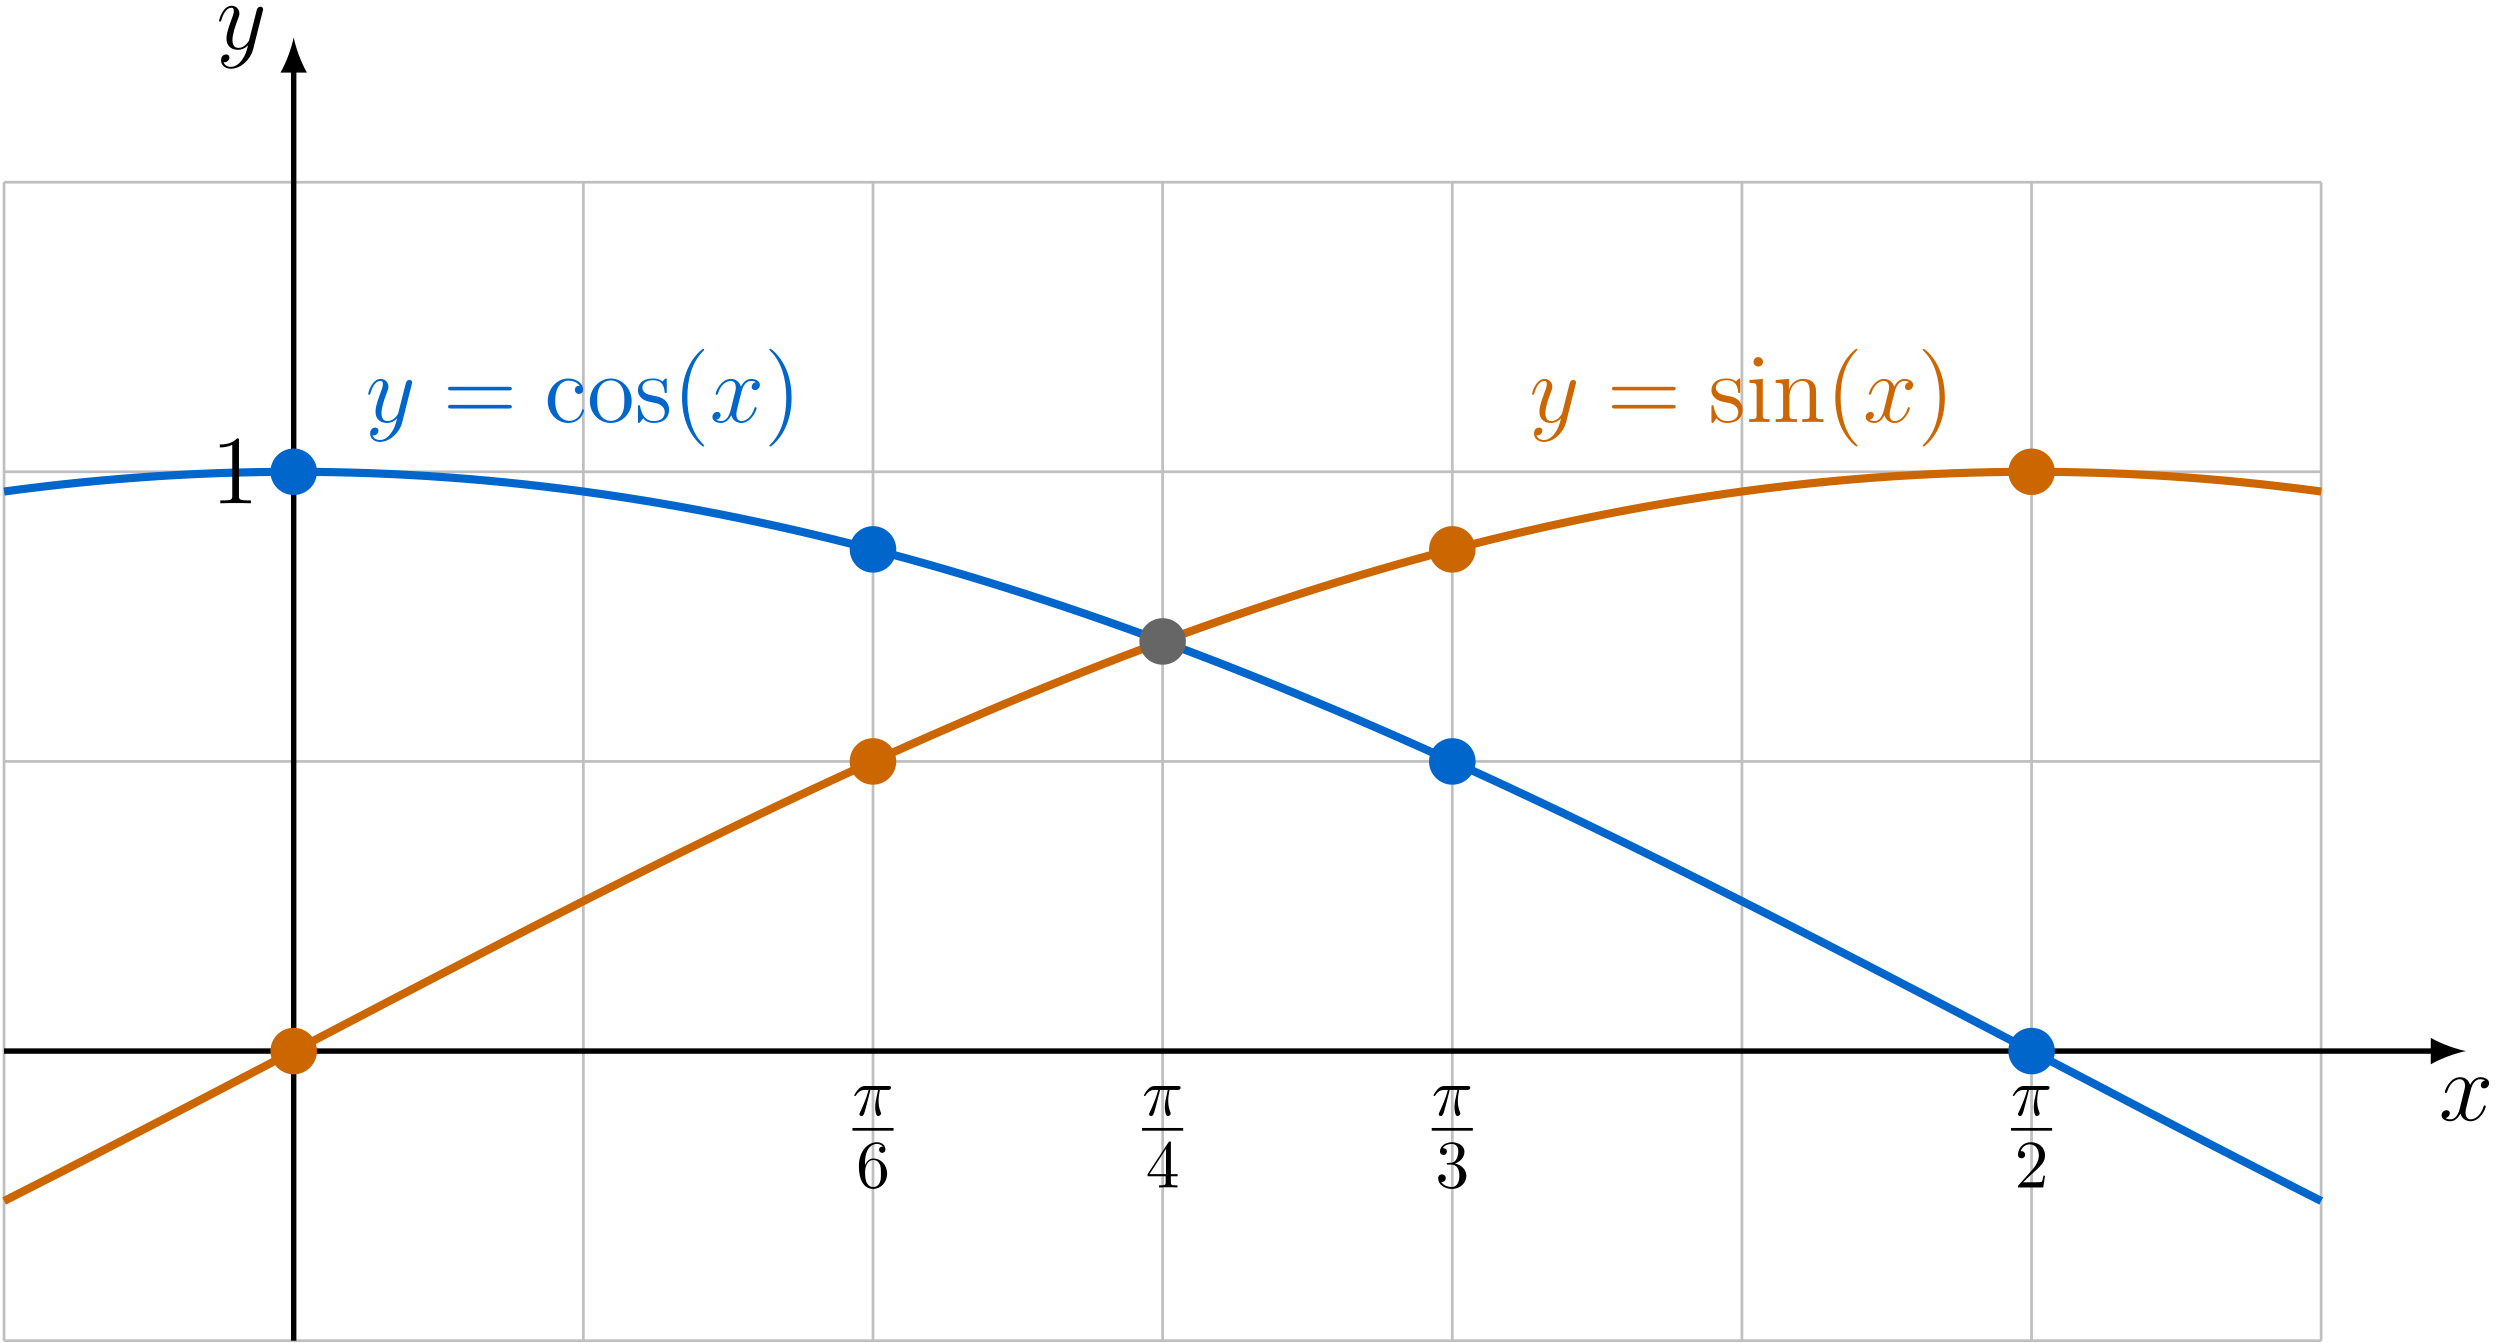 <?xml version="1.0" encoding="UTF-8"?>
<svg xmlns="http://www.w3.org/2000/svg" xmlns:xlink="http://www.w3.org/1999/xlink" width="367" height="197.216" viewBox="0 0 367 197.216">
<defs>
<g>
<g id="glyph-0-0">
<path d="M 6.797 -5.859 C 6.344 -5.766 6.172 -5.422 6.172 -5.156 C 6.172 -4.812 6.438 -4.688 6.641 -4.688 C 7.078 -4.688 7.375 -5.062 7.375 -5.453 C 7.375 -6.047 6.688 -6.328 6.078 -6.328 C 5.203 -6.328 4.719 -5.469 4.594 -5.188 C 4.266 -6.266 3.375 -6.328 3.109 -6.328 C 1.656 -6.328 0.875 -4.453 0.875 -4.125 C 0.875 -4.078 0.938 -4 1.031 -4 C 1.141 -4 1.172 -4.094 1.203 -4.141 C 1.688 -5.734 2.656 -6.031 3.062 -6.031 C 3.719 -6.031 3.844 -5.438 3.844 -5.094 C 3.844 -4.781 3.766 -4.453 3.578 -3.766 L 3.094 -1.797 C 2.891 -0.938 2.469 -0.141 1.703 -0.141 C 1.641 -0.141 1.281 -0.141 0.969 -0.328 C 1.484 -0.438 1.609 -0.859 1.609 -1.031 C 1.609 -1.312 1.391 -1.484 1.125 -1.484 C 0.781 -1.484 0.406 -1.188 0.406 -0.734 C 0.406 -0.125 1.078 0.141 1.688 0.141 C 2.375 0.141 2.875 -0.406 3.172 -0.984 C 3.406 -0.141 4.109 0.141 4.641 0.141 C 6.109 0.141 6.891 -1.734 6.891 -2.047 C 6.891 -2.125 6.828 -2.188 6.734 -2.188 C 6.609 -2.188 6.594 -2.109 6.562 -2 C 6.172 -0.734 5.328 -0.141 4.688 -0.141 C 4.188 -0.141 3.922 -0.516 3.922 -1.109 C 3.922 -1.422 3.969 -1.656 4.203 -2.594 L 4.703 -4.547 C 4.922 -5.406 5.406 -6.031 6.062 -6.031 C 6.094 -6.031 6.5 -6.031 6.797 -5.859 Z M 6.797 -5.859 "/>
</g>
<g id="glyph-0-1">
<path d="M 3.766 1.609 C 3.391 2.156 2.828 2.641 2.125 2.641 C 1.953 2.641 1.266 2.609 1.047 1.953 C 1.094 1.969 1.156 1.969 1.188 1.969 C 1.625 1.969 1.906 1.594 1.906 1.266 C 1.906 0.938 1.641 0.812 1.422 0.812 C 1.188 0.812 0.688 0.984 0.688 1.688 C 0.688 2.422 1.312 2.922 2.125 2.922 C 3.562 2.922 5 1.609 5.406 0.016 L 6.812 -5.578 C 6.828 -5.656 6.859 -5.734 6.859 -5.828 C 6.859 -6.031 6.688 -6.188 6.469 -6.188 C 6.344 -6.188 6.031 -6.125 5.922 -5.688 L 4.859 -1.484 C 4.797 -1.219 4.797 -1.188 4.672 -1.031 C 4.391 -0.625 3.922 -0.141 3.234 -0.141 C 2.422 -0.141 2.359 -0.938 2.359 -1.312 C 2.359 -2.141 2.734 -3.234 3.125 -4.281 C 3.281 -4.688 3.375 -4.891 3.375 -5.172 C 3.375 -5.781 2.938 -6.328 2.234 -6.328 C 0.922 -6.328 0.391 -4.25 0.391 -4.125 C 0.391 -4.078 0.438 -4 0.547 -4 C 0.672 -4 0.688 -4.062 0.75 -4.266 C 1.094 -5.469 1.641 -6.031 2.188 -6.031 C 2.328 -6.031 2.562 -6.031 2.562 -5.562 C 2.562 -5.188 2.406 -4.781 2.188 -4.234 C 1.484 -2.359 1.484 -1.875 1.484 -1.531 C 1.484 -0.172 2.469 0.141 3.188 0.141 C 3.594 0.141 4.109 0.016 4.625 -0.516 L 4.641 -0.5 C 4.422 0.344 4.281 0.906 3.766 1.609 Z M 3.766 1.609 "/>
</g>
<g id="glyph-1-0">
<path d="M 2.641 -3.719 L 3.766 -3.719 C 3.438 -2.25 3.344 -1.812 3.344 -1.141 C 3.344 -1 3.344 -0.734 3.422 -0.391 C 3.531 0.047 3.641 0.109 3.781 0.109 C 3.984 0.109 4.203 -0.062 4.203 -0.266 C 4.203 -0.328 4.203 -0.344 4.141 -0.484 C 3.844 -1.203 3.844 -1.859 3.844 -2.141 C 3.844 -2.656 3.922 -3.203 4.031 -3.719 L 5.156 -3.719 C 5.297 -3.719 5.656 -3.719 5.656 -4.062 C 5.656 -4.297 5.438 -4.297 5.25 -4.297 L 1.906 -4.297 C 1.688 -4.297 1.312 -4.297 0.875 -3.828 C 0.531 -3.438 0.266 -2.984 0.266 -2.938 C 0.266 -2.922 0.266 -2.828 0.391 -2.828 C 0.469 -2.828 0.484 -2.875 0.547 -2.953 C 1.031 -3.719 1.609 -3.719 1.812 -3.719 L 2.375 -3.719 C 2.062 -2.516 1.531 -1.312 1.109 -0.406 C 1.031 -0.25 1.031 -0.234 1.031 -0.156 C 1.031 0.031 1.188 0.109 1.312 0.109 C 1.609 0.109 1.688 -0.172 1.812 -0.531 C 1.953 -1 1.953 -1.016 2.078 -1.516 Z M 2.641 -3.719 "/>
</g>
<g id="glyph-2-0">
<path d="M 1.312 -3.266 L 1.312 -3.516 C 1.312 -6.031 2.547 -6.391 3.062 -6.391 C 3.297 -6.391 3.719 -6.328 3.938 -5.984 C 3.781 -5.984 3.391 -5.984 3.391 -5.547 C 3.391 -5.234 3.625 -5.078 3.844 -5.078 C 4 -5.078 4.312 -5.172 4.312 -5.562 C 4.312 -6.156 3.875 -6.641 3.047 -6.641 C 1.766 -6.641 0.422 -5.359 0.422 -3.156 C 0.422 -0.484 1.578 0.219 2.5 0.219 C 3.609 0.219 4.562 -0.719 4.562 -2.031 C 4.562 -3.297 3.672 -4.25 2.562 -4.25 C 1.891 -4.25 1.516 -3.75 1.312 -3.266 Z M 2.5 -0.062 C 1.875 -0.062 1.578 -0.656 1.516 -0.812 C 1.328 -1.281 1.328 -2.078 1.328 -2.25 C 1.328 -3.031 1.656 -4.031 2.547 -4.031 C 2.719 -4.031 3.172 -4.031 3.484 -3.406 C 3.656 -3.047 3.656 -2.531 3.656 -2.047 C 3.656 -1.562 3.656 -1.062 3.484 -0.703 C 3.188 -0.109 2.734 -0.062 2.5 -0.062 Z M 2.5 -0.062 "/>
</g>
<g id="glyph-2-1">
<path d="M 2.938 -1.641 L 2.938 -0.781 C 2.938 -0.422 2.906 -0.312 2.172 -0.312 L 1.969 -0.312 L 1.969 0 C 2.375 -0.031 2.891 -0.031 3.312 -0.031 C 3.734 -0.031 4.25 -0.031 4.672 0 L 4.672 -0.312 L 4.453 -0.312 C 3.719 -0.312 3.703 -0.422 3.703 -0.781 L 3.703 -1.641 L 4.688 -1.641 L 4.688 -1.953 L 3.703 -1.953 L 3.703 -6.484 C 3.703 -6.688 3.703 -6.75 3.531 -6.75 C 3.453 -6.75 3.422 -6.75 3.344 -6.625 L 0.281 -1.953 L 0.281 -1.641 Z M 2.984 -1.953 L 0.562 -1.953 L 2.984 -5.672 Z M 2.984 -1.953 "/>
</g>
<g id="glyph-2-2">
<path d="M 2.891 -3.516 C 3.703 -3.781 4.281 -4.469 4.281 -5.266 C 4.281 -6.078 3.406 -6.641 2.453 -6.641 C 1.453 -6.641 0.688 -6.047 0.688 -5.281 C 0.688 -4.953 0.906 -4.766 1.203 -4.766 C 1.5 -4.766 1.703 -4.984 1.703 -5.281 C 1.703 -5.766 1.234 -5.766 1.094 -5.766 C 1.391 -6.266 2.047 -6.391 2.406 -6.391 C 2.828 -6.391 3.375 -6.172 3.375 -5.281 C 3.375 -5.156 3.344 -4.578 3.094 -4.141 C 2.797 -3.656 2.453 -3.625 2.203 -3.625 C 2.125 -3.609 1.891 -3.594 1.812 -3.594 C 1.734 -3.578 1.672 -3.562 1.672 -3.469 C 1.672 -3.359 1.734 -3.359 1.906 -3.359 L 2.344 -3.359 C 3.156 -3.359 3.531 -2.688 3.531 -1.703 C 3.531 -0.344 2.844 -0.062 2.406 -0.062 C 1.969 -0.062 1.219 -0.234 0.875 -0.812 C 1.219 -0.766 1.531 -0.984 1.531 -1.359 C 1.531 -1.719 1.266 -1.922 0.984 -1.922 C 0.734 -1.922 0.422 -1.781 0.422 -1.344 C 0.422 -0.438 1.344 0.219 2.438 0.219 C 3.656 0.219 4.562 -0.688 4.562 -1.703 C 4.562 -2.516 3.922 -3.297 2.891 -3.516 Z M 2.891 -3.516 "/>
</g>
<g id="glyph-2-3">
<path d="M 1.266 -0.766 L 2.328 -1.797 C 3.875 -3.172 4.469 -3.703 4.469 -4.703 C 4.469 -5.844 3.578 -6.641 2.359 -6.641 C 1.234 -6.641 0.5 -5.719 0.5 -4.828 C 0.5 -4.281 1 -4.281 1.031 -4.281 C 1.203 -4.281 1.547 -4.391 1.547 -4.812 C 1.547 -5.062 1.359 -5.328 1.016 -5.328 C 0.938 -5.328 0.922 -5.328 0.891 -5.312 C 1.109 -5.969 1.656 -6.328 2.234 -6.328 C 3.141 -6.328 3.562 -5.516 3.562 -4.703 C 3.562 -3.906 3.078 -3.125 2.516 -2.5 L 0.609 -0.375 C 0.5 -0.266 0.5 -0.234 0.5 0 L 4.203 0 L 4.469 -1.734 L 4.234 -1.734 C 4.172 -1.438 4.109 -1 4 -0.844 C 3.938 -0.766 3.281 -0.766 3.062 -0.766 Z M 1.266 -0.766 "/>
</g>
<g id="glyph-3-0">
<path d="M 4.125 -9.188 C 4.125 -9.531 4.125 -9.531 3.844 -9.531 C 3.5 -9.156 2.781 -8.625 1.312 -8.625 L 1.312 -8.203 C 1.641 -8.203 2.359 -8.203 3.141 -8.578 L 3.141 -1.109 C 3.141 -0.594 3.094 -0.422 1.844 -0.422 L 1.391 -0.422 L 1.391 0 C 1.781 -0.031 3.172 -0.031 3.641 -0.031 C 4.109 -0.031 5.5 -0.031 5.875 0 L 5.875 -0.422 L 5.438 -0.422 C 4.172 -0.422 4.125 -0.594 4.125 -1.109 Z M 4.125 -9.188 "/>
</g>
<g id="glyph-3-1">
<path d="M 9.688 -4.641 C 9.891 -4.641 10.141 -4.641 10.141 -4.906 C 10.141 -5.172 9.891 -5.172 9.688 -5.172 L 1.234 -5.172 C 1.031 -5.172 0.781 -5.172 0.781 -4.922 C 0.781 -4.641 1.016 -4.641 1.234 -4.641 Z M 9.688 -1.984 C 9.891 -1.984 10.141 -1.984 10.141 -2.234 C 10.141 -2.516 9.891 -2.516 9.688 -2.516 L 1.234 -2.516 C 1.031 -2.516 0.781 -2.516 0.781 -2.25 C 0.781 -1.984 1.016 -1.984 1.234 -1.984 Z M 9.688 -1.984 "/>
</g>
<g id="glyph-3-2">
<path d="M 4.703 -6.062 C 4.703 -6.328 4.703 -6.391 4.562 -6.391 C 4.453 -6.391 4.172 -6.078 4.078 -5.953 C 3.625 -6.312 3.188 -6.391 2.719 -6.391 C 0.984 -6.391 0.469 -5.453 0.469 -4.656 C 0.469 -4.5 0.469 -4 1.016 -3.5 C 1.484 -3.094 1.969 -3 2.625 -2.875 C 3.406 -2.719 3.594 -2.672 3.953 -2.375 C 4.219 -2.172 4.406 -1.844 4.406 -1.453 C 4.406 -0.828 4.047 -0.141 2.781 -0.141 C 1.844 -0.141 1.141 -0.688 0.828 -2.125 C 0.781 -2.375 0.781 -2.391 0.766 -2.406 C 0.734 -2.469 0.672 -2.469 0.625 -2.469 C 0.469 -2.469 0.469 -2.391 0.469 -2.141 L 0.469 -0.188 C 0.469 0.078 0.469 0.141 0.609 0.141 C 0.688 0.141 0.703 0.125 0.953 -0.172 C 1.016 -0.266 1.016 -0.297 1.234 -0.531 C 1.781 0.141 2.547 0.141 2.797 0.141 C 4.297 0.141 5.047 -0.688 5.047 -1.828 C 5.047 -2.594 4.578 -3.062 4.453 -3.188 C 3.938 -3.625 3.547 -3.719 2.594 -3.891 C 2.172 -3.969 1.125 -4.172 1.125 -5.031 C 1.125 -5.484 1.422 -6.141 2.719 -6.141 C 4.281 -6.141 4.359 -4.812 4.391 -4.359 C 4.406 -4.25 4.5 -4.25 4.547 -4.25 C 4.703 -4.25 4.703 -4.312 4.703 -4.578 Z M 4.703 -6.062 "/>
</g>
<g id="glyph-3-3">
<path d="M 2.5 -8.828 C 2.5 -9.203 2.188 -9.531 1.797 -9.531 C 1.422 -9.531 1.109 -9.234 1.109 -8.844 C 1.109 -8.422 1.453 -8.141 1.797 -8.141 C 2.234 -8.141 2.5 -8.516 2.5 -8.828 Z M 0.516 -6.172 L 0.516 -5.75 C 1.438 -5.75 1.562 -5.672 1.562 -4.969 L 1.562 -1.062 C 1.562 -0.422 1.406 -0.422 0.469 -0.422 L 0.469 0 C 0.875 -0.031 1.562 -0.031 1.984 -0.031 C 2.141 -0.031 2.969 -0.031 3.453 0 L 3.453 -0.422 C 2.531 -0.422 2.469 -0.484 2.469 -1.047 L 2.469 -6.328 Z M 0.516 -6.172 "/>
</g>
<g id="glyph-3-4">
<path d="M 6.391 -3.484 C 6.391 -4.812 6.391 -5.219 6.047 -5.688 C 5.641 -6.234 4.969 -6.328 4.469 -6.328 C 3.078 -6.328 2.531 -5.141 2.422 -4.844 L 2.406 -4.844 L 2.406 -6.328 L 0.453 -6.172 L 0.453 -5.75 C 1.438 -5.75 1.547 -5.656 1.547 -4.953 L 1.547 -1.062 C 1.547 -0.422 1.391 -0.422 0.453 -0.422 L 0.453 0 C 0.828 -0.031 1.609 -0.031 2.016 -0.031 C 2.422 -0.031 3.203 -0.031 3.578 0 L 3.578 -0.422 C 2.656 -0.422 2.484 -0.422 2.484 -1.062 L 2.484 -3.734 C 2.484 -5.234 3.469 -6.031 4.359 -6.031 C 5.25 -6.031 5.453 -5.312 5.453 -4.438 L 5.453 -1.062 C 5.453 -0.422 5.297 -0.422 4.359 -0.422 L 4.359 0 C 4.734 -0.031 5.516 -0.031 5.906 -0.031 C 6.328 -0.031 7.094 -0.031 7.469 0 L 7.469 -0.422 C 6.75 -0.422 6.391 -0.422 6.391 -0.844 Z M 6.391 -3.484 "/>
</g>
<g id="glyph-3-5">
<path d="M 4.656 3.484 C 4.656 3.438 4.656 3.406 4.422 3.172 C 2.984 1.719 2.188 -0.641 2.188 -3.578 C 2.188 -6.359 2.859 -8.75 4.516 -10.438 C 4.656 -10.578 4.656 -10.594 4.656 -10.641 C 4.656 -10.734 4.594 -10.75 4.531 -10.75 C 4.344 -10.75 3.172 -9.719 2.469 -8.312 C 1.734 -6.875 1.406 -5.328 1.406 -3.578 C 1.406 -2.297 1.609 -0.594 2.359 0.953 C 3.203 2.672 4.375 3.594 4.531 3.594 C 4.594 3.594 4.656 3.578 4.656 3.484 Z M 4.656 3.484 "/>
</g>
<g id="glyph-3-6">
<path d="M 4.047 -3.578 C 4.047 -4.656 3.906 -6.438 3.094 -8.109 C 2.25 -9.828 1.078 -10.75 0.922 -10.75 C 0.859 -10.75 0.781 -10.734 0.781 -10.641 C 0.781 -10.594 0.781 -10.578 1.031 -10.328 C 2.469 -8.875 3.266 -6.516 3.266 -3.578 C 3.266 -0.797 2.594 1.594 0.938 3.281 C 0.781 3.406 0.781 3.438 0.781 3.484 C 0.781 3.578 0.859 3.594 0.922 3.594 C 1.109 3.594 2.281 2.562 2.984 1.156 C 3.719 -0.297 4.047 -1.844 4.047 -3.578 Z M 4.047 -3.578 "/>
</g>
<g id="glyph-3-7">
<path d="M 5.188 -5.312 C 5.016 -5.312 4.484 -5.312 4.484 -4.719 C 4.484 -4.375 4.734 -4.125 5.078 -4.125 C 5.406 -4.125 5.688 -4.328 5.688 -4.75 C 5.688 -5.703 4.672 -6.391 3.516 -6.391 C 1.844 -6.391 0.5 -4.906 0.5 -3.094 C 0.5 -1.266 1.875 0.141 3.5 0.141 C 5.391 0.141 5.828 -1.578 5.828 -1.703 C 5.828 -1.844 5.719 -1.844 5.688 -1.844 C 5.547 -1.844 5.531 -1.797 5.5 -1.625 C 5.172 -0.609 4.406 -0.172 3.625 -0.172 C 2.75 -0.172 1.594 -0.938 1.594 -3.109 C 1.594 -5.5 2.812 -6.078 3.531 -6.078 C 4.078 -6.078 4.859 -5.859 5.188 -5.312 Z M 5.188 -5.312 "/>
</g>
<g id="glyph-3-8">
<path d="M 6.578 -3.062 C 6.578 -4.922 5.172 -6.391 3.516 -6.391 C 1.797 -6.391 0.438 -4.875 0.438 -3.062 C 0.438 -1.234 1.859 0.141 3.5 0.141 C 5.188 0.141 6.578 -1.266 6.578 -3.062 Z M 3.516 -0.172 C 2.984 -0.172 2.344 -0.406 1.922 -1.109 C 1.531 -1.75 1.516 -2.594 1.516 -3.203 C 1.516 -3.75 1.516 -4.625 1.969 -5.266 C 2.359 -5.875 3 -6.109 3.5 -6.109 C 4.062 -6.109 4.656 -5.859 5.047 -5.297 C 5.5 -4.641 5.5 -3.734 5.5 -3.203 C 5.5 -2.703 5.5 -1.812 5.125 -1.141 C 4.719 -0.438 4.062 -0.172 3.516 -0.172 Z M 3.516 -0.172 "/>
</g>
</g>
<clipPath id="clip-0">
<path clip-rule="nonzero" d="M 0 26 L 341 26 L 341 197.215 L 0 197.215 Z M 0 26 "/>
</clipPath>
<clipPath id="clip-1">
<path clip-rule="nonzero" d="M 42 9 L 44 9 L 44 197.215 L 42 197.215 Z M 42 9 "/>
</clipPath>
</defs>
<g clip-path="url(#clip-0)">
<path fill="none" stroke-width="0.399" stroke-linecap="butt" stroke-linejoin="miter" stroke="rgb(75%, 75%, 75%)" stroke-opacity="1" stroke-miterlimit="10" d="M -42.521 -42.518 L 297.643 -42.518 M -42.521 0.001 L 297.643 0.001 M -42.521 42.521 L 297.643 42.521 M -42.521 85.04 L 297.643 85.04 M -42.521 127.544 L 297.643 127.544 M -42.521 -42.518 L -42.521 127.56 M -0.002 -42.518 L -0.002 127.56 M 42.522 -42.518 L 42.522 127.56 M 85.041 -42.518 L 85.041 127.56 M 127.561 -42.518 L 127.561 127.56 M 170.08 -42.518 L 170.08 127.56 M 212.6 -42.518 L 212.6 127.56 M 255.119 -42.518 L 255.119 127.56 M 297.627 -42.518 L 297.627 127.56 " transform="matrix(1, 0, 0, -1, 43.115, 154.298)"/>
</g>
<path fill="none" stroke-width="0.797" stroke-linecap="butt" stroke-linejoin="miter" stroke="rgb(0%, 0%, 0%)" stroke-opacity="1" stroke-miterlimit="10" d="M -42.521 0.001 L 314.24 0.001 " transform="matrix(1, 0, 0, -1, 43.115, 154.298)"/>
<path fill-rule="nonzero" fill="rgb(0%, 0%, 0%)" fill-opacity="1" d="M 362.016 154.297 C 360.637 154.039 358.391 153.262 356.836 152.355 L 356.836 156.242 C 358.391 155.336 360.637 154.559 362.016 154.297 "/>
<g fill="rgb(0%, 0%, 0%)" fill-opacity="1">
<use xlink:href="#glyph-0-0" x="358.021" y="164.46"/>
</g>
<g clip-path="url(#clip-1)">
<path fill="none" stroke-width="0.797" stroke-linecap="butt" stroke-linejoin="miter" stroke="rgb(0%, 0%, 0%)" stroke-opacity="1" stroke-miterlimit="10" d="M -0.002 -42.518 L -0.002 144.157 " transform="matrix(1, 0, 0, -1, 43.115, 154.298)"/>
</g>
<path fill-rule="nonzero" fill="rgb(0%, 0%, 0%)" fill-opacity="1" d="M 43.113 5.477 C 42.855 6.859 42.078 9.105 41.172 10.656 L 45.059 10.656 C 44.152 9.105 43.375 6.859 43.113 5.477 "/>
<g fill="rgb(0%, 0%, 0%)" fill-opacity="1">
<use xlink:href="#glyph-0-1" x="31.766" y="7.173"/>
</g>
<path fill="none" stroke-width="1.196" stroke-linecap="butt" stroke-linejoin="miter" stroke="rgb(0%, 40.015%, 79.999%)" stroke-opacity="1" stroke-miterlimit="10" d="M -42.517 82.142 C -42.517 82.142 -42.025 82.208 -41.838 82.232 C -41.646 82.255 -41.345 82.294 -41.154 82.321 C -40.967 82.345 -40.662 82.384 -40.474 82.411 C -40.283 82.435 -39.982 82.478 -39.791 82.501 C -39.603 82.525 -39.299 82.56 -39.111 82.583 C -38.924 82.607 -38.619 82.642 -38.431 82.665 C -38.24 82.689 -37.935 82.728 -37.744 82.747 C -37.556 82.771 -37.252 82.81 -37.064 82.833 C -36.873 82.853 -36.572 82.892 -36.381 82.911 C -36.193 82.935 -35.888 82.97 -35.701 82.989 C -35.513 83.013 -35.209 83.044 -35.021 83.068 C -34.83 83.087 -34.529 83.122 -34.338 83.146 C -34.15 83.165 -33.845 83.2 -33.658 83.22 C -33.467 83.239 -33.166 83.271 -32.974 83.29 C -32.787 83.31 -32.486 83.341 -32.295 83.361 C -32.107 83.38 -31.799 83.411 -31.611 83.431 C -31.42 83.45 -31.119 83.482 -30.927 83.501 C -30.74 83.521 -30.435 83.548 -30.248 83.568 C -30.056 83.583 -29.756 83.614 -29.564 83.63 C -29.377 83.65 -29.072 83.677 -28.885 83.696 C -28.697 83.712 -28.392 83.743 -28.205 83.759 C -28.013 83.778 -27.713 83.802 -27.521 83.818 C -27.334 83.837 -27.029 83.861 -26.842 83.876 C -26.65 83.896 -26.349 83.919 -26.158 83.935 C -25.97 83.954 -25.666 83.978 -25.474 83.993 C -25.287 84.009 -24.982 84.032 -24.795 84.048 C -24.603 84.06 -24.302 84.083 -24.111 84.099 C -23.924 84.114 -23.619 84.138 -23.431 84.153 C -23.244 84.169 -22.939 84.193 -22.748 84.204 C -22.56 84.22 -22.256 84.239 -22.068 84.251 C -21.881 84.267 -21.576 84.286 -21.388 84.302 C -21.197 84.314 -20.896 84.333 -20.705 84.345 C -20.517 84.361 -20.213 84.38 -20.025 84.396 C -19.834 84.407 -19.529 84.423 -19.342 84.435 C -19.15 84.446 -18.845 84.466 -18.658 84.478 C -18.47 84.486 -18.166 84.505 -17.978 84.517 C -17.787 84.528 -17.486 84.544 -17.295 84.556 C -17.107 84.568 -16.802 84.583 -16.615 84.591 C -16.427 84.603 -16.123 84.618 -15.935 84.626 C -15.744 84.638 -15.443 84.653 -15.252 84.661 C -15.064 84.669 -14.76 84.685 -14.572 84.696 C -14.381 84.704 -14.08 84.72 -13.888 84.728 C -13.701 84.736 -13.392 84.747 -13.205 84.755 C -13.013 84.763 -12.713 84.775 -12.525 84.782 C -12.334 84.79 -12.033 84.802 -11.842 84.81 C -11.654 84.818 -11.349 84.829 -11.162 84.837 C -10.97 84.845 -10.67 84.853 -10.478 84.861 C -10.291 84.864 -9.986 84.876 -9.799 84.88 C -9.611 84.888 -9.306 84.896 -9.119 84.903 C -8.928 84.907 -8.627 84.919 -8.435 84.923 C -8.248 84.931 -7.943 84.935 -7.756 84.939 C -7.564 84.943 -7.26 84.95 -7.068 84.954 C -6.881 84.958 -6.576 84.966 -6.388 84.97 C -6.201 84.978 -5.896 84.982 -5.709 84.986 C -5.517 84.989 -5.217 84.993 -5.025 84.997 C -4.838 84.997 -4.533 85.001 -4.345 85.005 C -4.154 85.009 -3.853 85.013 -3.662 85.013 C -3.474 85.017 -3.17 85.021 -2.982 85.025 C -2.795 85.025 -2.49 85.028 -2.303 85.028 C -2.111 85.028 -1.81 85.032 -1.619 85.032 C -1.431 85.032 -1.123 85.036 -0.935 85.036 C -0.744 85.036 -0.443 85.04 -0.252 85.04 C -0.064 85.04 0.237 85.04 0.424 85.036 C 0.615 85.036 0.916 85.036 1.108 85.036 C 1.295 85.036 1.6 85.032 1.787 85.032 C 1.979 85.032 2.283 85.028 2.471 85.028 C 2.658 85.028 2.963 85.025 3.151 85.021 C 3.342 85.021 3.643 85.013 3.834 85.013 C 4.022 85.009 4.326 85.005 4.514 85.001 C 4.705 85.001 5.006 84.997 5.197 84.993 C 5.385 84.989 5.69 84.986 5.877 84.982 C 6.069 84.978 6.373 84.97 6.561 84.966 C 6.748 84.962 7.053 84.958 7.24 84.95 C 7.432 84.946 7.737 84.939 7.924 84.935 C 8.112 84.931 8.416 84.927 8.608 84.919 C 8.795 84.915 9.096 84.903 9.287 84.896 C 9.475 84.892 9.78 84.88 9.967 84.876 C 10.158 84.868 10.463 84.861 10.651 84.853 C 10.838 84.849 11.143 84.837 11.33 84.833 C 11.522 84.825 11.826 84.814 12.014 84.806 C 12.201 84.798 12.506 84.782 12.697 84.775 C 12.885 84.767 13.19 84.755 13.377 84.747 C 13.565 84.739 13.869 84.728 14.061 84.72 C 14.248 84.712 14.553 84.696 14.74 84.689 C 14.932 84.677 15.233 84.661 15.42 84.653 C 15.612 84.642 15.916 84.626 16.104 84.618 C 16.295 84.611 16.596 84.595 16.787 84.583 C 16.975 84.575 17.28 84.556 17.467 84.544 C 17.655 84.536 17.959 84.517 18.151 84.505 C 18.338 84.493 18.643 84.478 18.83 84.466 C 19.022 84.454 19.323 84.439 19.514 84.427 C 19.701 84.415 20.006 84.396 20.194 84.38 C 20.385 84.368 20.686 84.349 20.877 84.333 C 21.065 84.321 21.369 84.302 21.557 84.29 C 21.748 84.275 22.049 84.255 22.24 84.239 C 22.428 84.228 22.733 84.204 22.92 84.193 C 23.112 84.177 23.412 84.153 23.604 84.142 C 23.791 84.126 24.096 84.103 24.283 84.087 C 24.475 84.071 24.776 84.048 24.967 84.036 C 25.155 84.021 25.459 83.997 25.647 83.982 C 25.838 83.966 26.139 83.939 26.33 83.923 C 26.518 83.907 26.823 83.88 27.01 83.861 C 27.201 83.845 27.502 83.821 27.694 83.802 C 27.881 83.786 28.186 83.763 28.373 83.747 C 28.565 83.728 28.865 83.696 29.057 83.681 C 29.244 83.661 29.549 83.634 29.737 83.614 C 29.928 83.599 30.229 83.568 30.42 83.548 C 30.608 83.532 30.912 83.505 31.1 83.486 C 31.291 83.466 31.592 83.435 31.783 83.415 C 31.971 83.396 32.276 83.361 32.463 83.341 C 32.655 83.321 32.955 83.29 33.147 83.271 C 33.334 83.251 33.639 83.224 33.826 83.2 C 34.018 83.181 34.319 83.146 34.51 83.126 C 34.697 83.103 35.002 83.068 35.19 83.048 C 35.381 83.025 35.682 82.993 35.873 82.97 C 36.061 82.95 36.365 82.915 36.553 82.892 C 36.744 82.872 37.049 82.833 37.237 82.814 C 37.424 82.79 37.729 82.751 37.916 82.728 C 38.108 82.708 38.408 82.669 38.6 82.646 C 38.787 82.622 39.092 82.587 39.28 82.564 C 39.471 82.54 39.772 82.501 39.963 82.478 C 40.151 82.454 40.455 82.411 40.643 82.388 C 40.834 82.364 41.139 82.321 41.326 82.298 C 41.514 82.275 41.819 82.236 42.006 82.208 C 42.197 82.185 42.502 82.146 42.69 82.118 C 42.877 82.091 43.182 82.048 43.373 82.021 C 43.561 81.997 43.865 81.954 44.053 81.927 C 44.24 81.9 44.545 81.857 44.733 81.833 C 44.924 81.806 45.229 81.763 45.416 81.736 C 45.604 81.708 45.908 81.661 46.096 81.634 C 46.287 81.607 46.592 81.56 46.78 81.532 C 46.967 81.505 47.272 81.458 47.463 81.431 C 47.651 81.403 47.955 81.357 48.143 81.329 C 48.33 81.302 48.635 81.251 48.826 81.224 C 49.014 81.193 49.319 81.146 49.506 81.118 C 49.697 81.087 49.998 81.04 50.19 81.009 C 50.377 80.978 50.682 80.931 50.869 80.903 C 51.061 80.872 51.362 80.821 51.553 80.79 C 51.74 80.759 52.045 80.708 52.233 80.677 C 52.42 80.646 52.725 80.595 52.916 80.564 C 53.104 80.532 53.408 80.482 53.596 80.45 C 53.787 80.419 54.088 80.368 54.28 80.333 C 54.467 80.302 54.772 80.247 54.959 80.212 C 55.151 80.181 55.451 80.13 55.643 80.095 C 55.83 80.064 56.135 80.009 56.322 79.978 C 56.514 79.943 56.815 79.888 57.006 79.853 C 57.194 79.818 57.498 79.763 57.686 79.728 C 57.877 79.693 58.178 79.638 58.369 79.603 C 58.557 79.568 58.862 79.513 59.049 79.478 C 59.24 79.443 59.541 79.388 59.733 79.353 C 59.92 79.318 60.225 79.255 60.412 79.22 C 60.604 79.185 60.905 79.126 61.096 79.091 C 61.283 79.056 61.588 78.993 61.776 78.958 C 61.967 78.923 62.268 78.864 62.459 78.829 C 62.647 78.79 62.951 78.728 63.139 78.693 C 63.33 78.653 63.631 78.591 63.822 78.552 C 64.01 78.517 64.315 78.454 64.502 78.419 C 64.694 78.38 64.994 78.321 65.186 78.282 C 65.373 78.243 65.678 78.177 65.865 78.138 C 66.057 78.099 66.358 78.036 66.549 77.997 C 66.737 77.958 67.041 77.892 67.229 77.853 C 67.42 77.814 67.721 77.751 67.912 77.712 C 68.1 77.673 68.405 77.607 68.592 77.564 C 68.783 77.525 69.084 77.458 69.276 77.415 C 69.463 77.376 69.768 77.31 69.955 77.271 C 70.147 77.228 70.448 77.161 70.639 77.122 C 70.826 77.079 71.131 77.013 71.319 76.97 C 71.51 76.927 71.815 76.861 72.002 76.818 C 72.19 76.775 72.494 76.704 72.682 76.661 C 72.873 76.618 73.174 76.552 73.365 76.509 C 73.553 76.466 73.858 76.396 74.045 76.353 C 74.237 76.31 74.537 76.236 74.729 76.193 C 74.916 76.15 75.221 76.079 75.408 76.032 C 75.6 75.989 75.905 75.919 76.092 75.872 C 76.28 75.829 76.584 75.759 76.772 75.712 C 76.963 75.669 77.268 75.591 77.455 75.548 C 77.643 75.501 77.948 75.431 78.139 75.384 C 78.326 75.337 78.631 75.263 78.819 75.22 C 79.006 75.173 79.311 75.099 79.502 75.052 C 79.69 75.005 79.994 74.927 80.182 74.88 C 80.369 74.833 80.674 74.759 80.862 74.712 C 81.053 74.665 81.358 74.587 81.545 74.54 C 81.733 74.493 82.037 74.419 82.229 74.372 C 82.416 74.325 82.721 74.243 82.908 74.196 C 83.096 74.146 83.401 74.068 83.592 74.021 C 83.78 73.97 84.084 73.892 84.272 73.845 C 84.463 73.794 84.764 73.716 84.955 73.669 C 85.143 73.618 85.448 73.536 85.635 73.489 C 85.826 73.439 86.127 73.357 86.319 73.306 C 86.506 73.255 86.811 73.177 86.998 73.126 C 87.186 73.075 87.49 72.993 87.682 72.943 C 87.869 72.892 88.174 72.81 88.362 72.759 C 88.553 72.708 88.854 72.626 89.045 72.571 C 89.233 72.521 89.537 72.439 89.725 72.388 C 89.916 72.337 90.217 72.251 90.408 72.2 C 90.596 72.15 90.901 72.064 91.088 72.013 C 91.28 71.958 91.58 71.872 91.772 71.818 C 91.959 71.763 92.264 71.681 92.451 71.626 C 92.643 71.575 92.944 71.489 93.135 71.435 C 93.323 71.38 93.627 71.294 93.815 71.239 C 94.006 71.185 94.307 71.099 94.498 71.044 C 94.686 70.989 94.99 70.903 95.178 70.849 C 95.369 70.794 95.67 70.704 95.862 70.65 C 96.049 70.595 96.354 70.509 96.541 70.454 C 96.733 70.396 97.033 70.306 97.225 70.247 C 97.412 70.193 97.717 70.103 97.905 70.048 C 98.096 69.993 98.397 69.9 98.588 69.845 C 98.776 69.79 99.08 69.7 99.268 69.642 C 99.459 69.587 99.76 69.493 99.951 69.435 C 100.139 69.376 100.444 69.286 100.631 69.228 C 100.823 69.169 101.123 69.079 101.315 69.021 C 101.502 68.966 101.807 68.872 101.994 68.814 C 102.186 68.755 102.487 68.661 102.678 68.603 C 102.865 68.544 103.17 68.45 103.358 68.392 C 103.549 68.333 103.85 68.236 104.041 68.177 C 104.229 68.118 104.533 68.025 104.721 67.966 C 104.912 67.907 105.213 67.81 105.405 67.747 C 105.592 67.689 105.897 67.591 106.084 67.532 C 106.276 67.47 106.58 67.376 106.768 67.314 C 106.955 67.255 107.26 67.157 107.448 67.099 C 107.639 67.036 107.94 66.939 108.131 66.876 C 108.319 66.814 108.623 66.716 108.811 66.653 C 109.002 66.591 109.303 66.493 109.494 66.431 C 109.682 66.368 109.987 66.271 110.174 66.208 C 110.365 66.15 110.67 66.048 110.858 65.986 C 111.045 65.923 111.35 65.821 111.537 65.759 C 111.729 65.696 112.033 65.595 112.221 65.532 C 112.408 65.47 112.713 65.368 112.905 65.306 C 113.092 65.243 113.397 65.138 113.584 65.075 C 113.772 65.013 114.076 64.907 114.268 64.845 C 114.455 64.778 114.76 64.677 114.948 64.614 C 115.135 64.548 115.44 64.446 115.627 64.38 C 115.819 64.318 116.123 64.212 116.311 64.15 C 116.498 64.083 116.803 63.978 116.994 63.911 C 117.182 63.845 117.487 63.739 117.674 63.677 C 117.862 63.611 118.166 63.505 118.358 63.439 C 118.545 63.372 118.85 63.267 119.037 63.2 C 119.229 63.134 119.53 63.028 119.721 62.962 C 119.908 62.896 120.213 62.786 120.401 62.72 C 120.592 62.653 120.893 62.544 121.084 62.478 C 121.272 62.411 121.576 62.306 121.764 62.236 C 121.951 62.169 122.256 62.06 122.448 61.993 C 122.635 61.927 122.94 61.818 123.127 61.747 C 123.319 61.681 123.619 61.571 123.811 61.501 C 123.998 61.435 124.303 61.325 124.49 61.255 C 124.682 61.189 124.983 61.075 125.174 61.009 C 125.362 60.939 125.666 60.825 125.854 60.755 C 126.045 60.689 126.346 60.575 126.537 60.509 C 126.725 60.439 127.03 60.325 127.217 60.259 C 127.408 60.189 127.709 60.075 127.901 60.005 C 128.088 59.935 128.393 59.821 128.58 59.751 C 128.772 59.681 129.072 59.568 129.264 59.497 C 129.451 59.427 129.756 59.314 129.944 59.239 C 130.135 59.169 130.436 59.056 130.627 58.986 C 130.815 58.911 131.119 58.798 131.307 58.728 C 131.498 58.653 131.799 58.54 131.99 58.466 C 132.178 58.396 132.483 58.278 132.67 58.208 C 132.862 58.138 133.162 58.021 133.354 57.95 C 133.541 57.876 133.846 57.759 134.033 57.689 C 134.225 57.614 134.526 57.493 134.717 57.423 C 134.905 57.349 135.209 57.232 135.397 57.161 C 135.588 57.087 135.889 56.97 136.08 56.896 C 136.268 56.821 136.572 56.704 136.76 56.63 C 136.951 56.556 137.252 56.435 137.444 56.361 C 137.631 56.286 137.936 56.169 138.123 56.095 C 138.315 56.021 138.615 55.903 138.807 55.825 C 138.994 55.751 139.299 55.63 139.487 55.556 C 139.678 55.482 139.979 55.361 140.17 55.286 C 140.358 55.208 140.662 55.087 140.85 55.013 C 141.041 54.939 141.346 54.818 141.533 54.743 C 141.721 54.665 142.026 54.544 142.213 54.47 C 142.405 54.392 142.705 54.271 142.897 54.193 C 143.084 54.114 143.389 53.993 143.58 53.915 C 143.768 53.841 144.069 53.716 144.26 53.642 C 144.447 53.564 144.752 53.439 144.94 53.364 C 145.131 53.286 145.436 53.161 145.623 53.083 C 145.811 53.005 146.115 52.884 146.303 52.806 C 146.494 52.728 146.799 52.603 146.987 52.525 C 147.174 52.446 147.479 52.321 147.67 52.243 C 147.858 52.165 148.162 52.04 148.35 51.962 C 148.537 51.884 148.842 51.759 149.033 51.677 C 149.221 51.599 149.526 51.474 149.713 51.396 C 149.905 51.318 150.205 51.193 150.393 51.111 C 150.584 51.032 150.889 50.903 151.076 50.825 C 151.264 50.743 151.569 50.618 151.76 50.536 C 151.947 50.458 152.252 50.329 152.44 50.251 C 152.627 50.173 152.932 50.044 153.123 49.962 C 153.311 49.884 153.615 49.755 153.803 49.673 C 153.994 49.591 154.295 49.462 154.487 49.38 C 154.674 49.302 154.979 49.173 155.166 49.091 C 155.358 49.009 155.658 48.88 155.85 48.802 C 156.037 48.72 156.342 48.587 156.53 48.509 C 156.717 48.427 157.022 48.294 157.213 48.212 C 157.401 48.13 157.705 48.001 157.893 47.919 C 158.084 47.837 158.385 47.704 158.576 47.622 C 158.764 47.54 159.069 47.411 159.256 47.329 C 159.447 47.247 159.748 47.114 159.94 47.032 C 160.127 46.946 160.432 46.814 160.619 46.732 C 160.811 46.65 161.112 46.517 161.303 46.435 C 161.49 46.353 161.795 46.22 161.983 46.134 C 162.174 46.052 162.475 45.919 162.666 45.837 C 162.854 45.751 163.158 45.618 163.346 45.532 C 163.537 45.45 163.838 45.318 164.03 45.232 C 164.217 45.15 164.522 45.013 164.709 44.931 C 164.901 44.845 165.201 44.712 165.393 44.626 C 165.58 44.54 165.885 44.407 166.072 44.321 C 166.264 44.239 166.565 44.103 166.756 44.017 C 166.944 43.935 167.248 43.798 167.436 43.712 C 167.627 43.626 167.928 43.489 168.119 43.403 C 168.307 43.321 168.612 43.185 168.799 43.099 C 168.99 43.013 169.291 42.876 169.483 42.79 C 169.67 42.704 169.975 42.568 170.162 42.482 C 170.354 42.396 170.655 42.259 170.846 42.173 C 171.033 42.083 171.338 41.946 171.526 41.861 C 171.717 41.775 172.022 41.638 172.209 41.552 C 172.397 41.466 172.701 41.325 172.889 41.239 C 173.08 41.153 173.381 41.013 173.572 40.927 C 173.76 40.837 174.065 40.7 174.252 40.611 C 174.444 40.525 174.744 40.384 174.936 40.298 C 175.123 40.212 175.428 40.071 175.615 39.982 C 175.807 39.896 176.112 39.755 176.299 39.669 C 176.487 39.579 176.791 39.439 176.979 39.353 C 177.17 39.263 177.475 39.122 177.662 39.036 C 177.85 38.946 178.155 38.806 178.346 38.72 C 178.533 38.63 178.834 38.489 179.026 38.4 C 179.213 38.31 179.518 38.169 179.705 38.079 C 179.897 37.989 180.201 37.849 180.389 37.759 C 180.576 37.673 180.881 37.528 181.069 37.443 C 181.26 37.353 181.565 37.208 181.752 37.122 C 181.94 37.032 182.244 36.888 182.436 36.798 C 182.623 36.708 182.928 36.564 183.115 36.478 C 183.303 36.388 183.608 36.243 183.799 36.153 C 183.987 36.068 184.291 35.923 184.479 35.833 C 184.67 35.743 184.971 35.595 185.162 35.505 C 185.35 35.415 185.655 35.271 185.842 35.181 C 186.033 35.091 186.334 34.946 186.526 34.857 C 186.713 34.767 187.018 34.622 187.205 34.532 C 187.393 34.443 187.697 34.294 187.889 34.204 C 188.076 34.114 188.381 33.966 188.569 33.876 C 188.76 33.786 189.061 33.642 189.252 33.548 C 189.44 33.458 189.744 33.314 189.932 33.22 C 190.123 33.13 190.424 32.982 190.615 32.892 C 190.803 32.802 191.108 32.653 191.295 32.564 C 191.487 32.47 191.787 32.325 191.979 32.232 C 192.166 32.142 192.471 31.993 192.658 31.903 C 192.85 31.81 193.151 31.661 193.342 31.571 C 193.53 31.478 193.834 31.329 194.022 31.239 C 194.213 31.146 194.514 30.997 194.705 30.907 C 194.893 30.814 195.197 30.669 195.385 30.575 C 195.576 30.482 195.877 30.333 196.069 30.243 C 196.256 30.15 196.561 30.001 196.748 29.907 C 196.94 29.814 197.24 29.665 197.432 29.571 C 197.619 29.482 197.924 29.333 198.112 29.239 C 198.303 29.146 198.604 28.997 198.795 28.903 C 198.983 28.81 199.287 28.661 199.475 28.568 C 199.666 28.474 199.967 28.325 200.158 28.232 C 200.346 28.138 200.651 27.989 200.838 27.896 C 201.03 27.802 201.33 27.65 201.522 27.556 C 201.709 27.462 202.014 27.314 202.201 27.22 C 202.393 27.126 202.694 26.974 202.885 26.88 C 203.072 26.786 203.377 26.634 203.565 26.54 C 203.756 26.446 204.057 26.298 204.248 26.204 C 204.436 26.107 204.74 25.954 204.928 25.86 C 205.119 25.767 205.42 25.614 205.612 25.521 C 205.799 25.427 206.104 25.275 206.291 25.181 C 206.483 25.087 206.787 24.935 206.975 24.841 C 207.162 24.747 207.467 24.595 207.655 24.497 C 207.846 24.403 208.147 24.251 208.338 24.157 C 208.526 24.06 208.83 23.907 209.018 23.814 C 209.209 23.72 209.51 23.568 209.701 23.47 C 209.889 23.376 210.194 23.224 210.381 23.126 C 210.572 23.032 210.877 22.88 211.065 22.782 C 211.252 22.689 211.557 22.536 211.744 22.439 C 211.936 22.345 212.24 22.193 212.428 22.095 C 212.615 22.001 212.92 21.845 213.112 21.751 C 213.299 21.653 213.604 21.501 213.791 21.403 C 213.979 21.31 214.283 21.153 214.471 21.06 C 214.662 20.962 214.967 20.81 215.155 20.712 C 215.342 20.618 215.647 20.462 215.834 20.364 C 216.026 20.271 216.33 20.118 216.518 20.021 C 216.705 19.923 217.01 19.771 217.201 19.673 C 217.389 19.575 217.694 19.423 217.881 19.325 C 218.069 19.232 218.373 19.075 218.565 18.978 C 218.752 18.884 219.057 18.728 219.244 18.63 C 219.436 18.532 219.737 18.38 219.928 18.282 C 220.115 18.185 220.42 18.032 220.608 17.935 C 220.799 17.837 221.1 17.681 221.291 17.587 C 221.479 17.489 221.783 17.333 221.971 17.235 C 222.158 17.138 222.463 16.982 222.655 16.884 C 222.842 16.79 223.147 16.634 223.334 16.536 C 223.526 16.439 223.826 16.282 224.018 16.185 C 224.205 16.091 224.51 15.931 224.697 15.833 C 224.889 15.736 225.19 15.579 225.381 15.482 C 225.569 15.384 225.873 15.232 226.061 15.134 C 226.252 15.036 226.553 14.88 226.744 14.782 C 226.932 14.685 227.237 14.528 227.424 14.431 C 227.615 14.333 227.916 14.177 228.108 14.079 C 228.295 13.982 228.6 13.825 228.787 13.728 C 228.979 13.63 229.28 13.47 229.471 13.372 C 229.658 13.275 229.963 13.118 230.151 13.021 C 230.342 12.923 230.643 12.767 230.834 12.669 C 231.022 12.571 231.326 12.411 231.514 12.314 C 231.705 12.216 232.006 12.06 232.197 11.962 C 232.385 11.864 232.69 11.708 232.877 11.607 C 233.069 11.509 233.369 11.353 233.561 11.255 C 233.748 11.157 234.053 10.997 234.24 10.9 C 234.432 10.802 234.733 10.646 234.924 10.548 C 235.112 10.45 235.416 10.29 235.604 10.193 C 235.795 10.095 236.096 9.935 236.287 9.837 C 236.475 9.739 236.78 9.583 236.967 9.482 C 237.158 9.384 237.459 9.228 237.651 9.13 C 237.838 9.028 238.143 8.872 238.33 8.775 C 238.522 8.673 238.822 8.517 239.014 8.419 C 239.201 8.321 239.506 8.161 239.694 8.064 C 239.885 7.962 240.186 7.806 240.377 7.708 C 240.565 7.611 240.869 7.45 241.057 7.353 C 241.248 7.255 241.553 7.095 241.74 6.997 C 241.928 6.9 242.233 6.739 242.42 6.642 C 242.612 6.544 242.912 6.384 243.104 6.286 C 243.291 6.189 243.596 6.028 243.783 5.931 C 243.975 5.833 244.276 5.673 244.467 5.575 C 244.655 5.474 244.959 5.318 245.147 5.216 C 245.338 5.118 245.643 4.958 245.83 4.861 C 246.018 4.763 246.322 4.603 246.51 4.505 C 246.701 4.403 247.006 4.247 247.194 4.15 C 247.381 4.048 247.686 3.892 247.877 3.79 C 248.065 3.693 248.369 3.532 248.557 3.435 C 248.744 3.337 249.049 3.177 249.24 3.079 C 249.428 2.978 249.733 2.821 249.92 2.72 C 250.108 2.622 250.412 2.466 250.6 2.364 C 250.791 2.267 251.096 2.107 251.283 2.009 C 251.471 1.911 251.776 1.751 251.967 1.653 C 252.155 1.552 252.459 1.396 252.647 1.294 C 252.834 1.196 253.139 1.036 253.33 0.939 C 253.518 0.841 253.822 0.681 254.01 0.583 C 254.201 0.482 254.502 0.321 254.694 0.224 C 254.881 0.126 255.186 -0.03 255.373 -0.132 C 255.565 -0.229 255.865 -0.39 256.057 -0.491 C 256.244 -0.589 256.549 -0.749 256.737 -0.847 C 256.924 -0.944 257.229 -1.104 257.42 -1.202 C 257.608 -1.304 257.912 -1.46 258.1 -1.557 C 258.291 -1.659 258.592 -1.815 258.783 -1.917 C 258.971 -2.014 259.276 -2.175 259.463 -2.272 C 259.655 -2.37 259.955 -2.53 260.147 -2.628 C 260.334 -2.729 260.639 -2.886 260.826 -2.987 C 261.018 -3.085 261.319 -3.245 261.51 -3.343 C 261.697 -3.44 262.002 -3.6 262.19 -3.698 C 262.381 -3.8 262.682 -3.956 262.873 -4.054 C 263.061 -4.155 263.365 -4.311 263.553 -4.413 C 263.744 -4.511 264.045 -4.671 264.237 -4.768 C 264.424 -4.866 264.729 -5.026 264.916 -5.124 C 265.108 -5.222 265.408 -5.382 265.6 -5.479 C 265.787 -5.581 266.092 -5.737 266.28 -5.835 C 266.471 -5.936 266.772 -6.093 266.963 -6.194 C 267.151 -6.292 267.455 -6.452 267.643 -6.55 C 267.834 -6.647 268.135 -6.807 268.326 -6.905 C 268.514 -7.003 268.819 -7.163 269.006 -7.261 C 269.197 -7.362 269.498 -7.518 269.69 -7.616 C 269.877 -7.714 270.182 -7.874 270.369 -7.972 C 270.561 -8.069 270.862 -8.225 271.053 -8.327 C 271.24 -8.425 271.545 -8.585 271.733 -8.682 C 271.924 -8.78 272.225 -8.936 272.416 -9.038 C 272.604 -9.136 272.908 -9.292 273.096 -9.389 C 273.287 -9.491 273.588 -9.647 273.78 -9.745 C 273.967 -9.847 274.272 -10.003 274.459 -10.1 C 274.651 -10.198 274.951 -10.358 275.143 -10.456 C 275.33 -10.554 275.635 -10.71 275.822 -10.807 C 276.014 -10.909 276.319 -11.065 276.506 -11.163 C 276.694 -11.261 276.998 -11.417 277.186 -11.514 C 277.377 -11.616 277.678 -11.772 277.869 -11.87 C 278.057 -11.968 278.362 -12.124 278.549 -12.225 C 278.74 -12.323 279.041 -12.479 279.233 -12.577 C 279.42 -12.675 279.725 -12.831 279.912 -12.929 C 280.104 -13.026 280.408 -13.186 280.596 -13.284 C 280.783 -13.382 281.088 -13.538 281.276 -13.636 C 281.467 -13.733 281.772 -13.889 281.959 -13.987 C 282.147 -14.085 282.451 -14.241 282.643 -14.339 C 282.83 -14.436 283.135 -14.593 283.322 -14.69 C 283.51 -14.788 283.815 -14.944 284.006 -15.042 C 284.194 -15.139 284.498 -15.296 284.686 -15.393 C 284.873 -15.491 285.178 -15.647 285.365 -15.745 C 285.557 -15.843 285.862 -15.995 286.049 -16.093 C 286.237 -16.19 286.541 -16.35 286.733 -16.444 C 286.92 -16.542 287.225 -16.698 287.412 -16.796 C 287.6 -16.893 287.905 -17.046 288.096 -17.143 C 288.283 -17.241 288.588 -17.397 288.776 -17.495 C 288.967 -17.593 289.268 -17.745 289.459 -17.843 C 289.647 -17.94 289.951 -18.093 290.139 -18.19 C 290.33 -18.288 290.631 -18.444 290.822 -18.542 C 291.01 -18.636 291.315 -18.792 291.502 -18.89 C 291.69 -18.983 291.994 -19.14 292.186 -19.237 C 292.373 -19.335 292.678 -19.487 292.865 -19.581 C 293.057 -19.679 293.358 -19.835 293.549 -19.929 C 293.737 -20.026 294.041 -20.179 294.229 -20.276 C 294.42 -20.374 294.721 -20.526 294.912 -20.624 C 295.1 -20.722 295.405 -20.874 295.592 -20.968 C 295.783 -21.065 296.084 -21.222 296.276 -21.315 C 296.463 -21.413 296.768 -21.565 296.955 -21.663 C 297.147 -21.757 297.639 -22.007 297.639 -22.007 " transform="matrix(1, 0, 0, -1, 43.115, 154.298)"/>
<path fill="none" stroke-width="1.196" stroke-linecap="butt" stroke-linejoin="miter" stroke="rgb(79.999%, 39.983%, 0%)" stroke-opacity="1" stroke-miterlimit="10" d="M -42.517 -22.011 C -42.517 -22.011 -42.025 -21.761 -41.838 -21.663 C -41.646 -21.569 -41.345 -21.413 -41.154 -21.319 C -40.967 -21.222 -40.662 -21.069 -40.474 -20.972 C -40.283 -20.878 -39.982 -20.722 -39.791 -20.628 C -39.603 -20.53 -39.299 -20.374 -39.111 -20.28 C -38.924 -20.182 -38.619 -20.026 -38.431 -19.932 C -38.24 -19.835 -37.935 -19.682 -37.744 -19.585 C -37.556 -19.487 -37.252 -19.335 -37.064 -19.237 C -36.873 -19.143 -36.572 -18.987 -36.381 -18.89 C -36.193 -18.792 -35.888 -18.64 -35.701 -18.542 C -35.513 -18.444 -35.209 -18.292 -35.021 -18.194 C -34.83 -18.097 -34.529 -17.944 -34.338 -17.847 C -34.15 -17.749 -33.845 -17.593 -33.658 -17.499 C -33.467 -17.401 -33.166 -17.245 -32.974 -17.147 C -32.787 -17.05 -32.486 -16.893 -32.295 -16.796 C -32.107 -16.698 -31.799 -16.542 -31.611 -16.444 C -31.42 -16.35 -31.119 -16.194 -30.927 -16.097 C -30.74 -15.999 -30.435 -15.843 -30.248 -15.745 C -30.056 -15.647 -29.756 -15.491 -29.564 -15.393 C -29.377 -15.296 -29.072 -15.139 -28.885 -15.042 C -28.697 -14.944 -28.392 -14.792 -28.205 -14.694 C -28.013 -14.597 -27.713 -14.436 -27.521 -14.339 C -27.334 -14.241 -27.029 -14.085 -26.842 -13.987 C -26.65 -13.889 -26.349 -13.733 -26.158 -13.636 C -25.97 -13.538 -25.666 -13.382 -25.474 -13.284 C -25.287 -13.186 -24.982 -13.03 -24.795 -12.932 C -24.603 -12.831 -24.302 -12.675 -24.111 -12.577 C -23.924 -12.479 -23.619 -12.323 -23.431 -12.225 C -23.244 -12.128 -22.939 -11.972 -22.748 -11.87 C -22.56 -11.772 -22.256 -11.616 -22.068 -11.518 C -21.881 -11.421 -21.576 -11.264 -21.388 -11.163 C -21.197 -11.065 -20.896 -10.909 -20.705 -10.811 C -20.517 -10.714 -20.213 -10.557 -20.025 -10.456 C -19.834 -10.358 -19.529 -10.202 -19.342 -10.104 C -19.15 -10.007 -18.845 -9.847 -18.658 -9.749 C -18.47 -9.647 -18.166 -9.491 -17.978 -9.393 C -17.787 -9.296 -17.486 -9.139 -17.295 -9.038 C -17.107 -8.94 -16.802 -8.784 -16.615 -8.682 C -16.427 -8.585 -16.123 -8.429 -15.935 -8.327 C -15.744 -8.229 -15.443 -8.069 -15.252 -7.972 C -15.064 -7.874 -14.76 -7.718 -14.572 -7.62 C -14.381 -7.518 -14.08 -7.362 -13.888 -7.264 C -13.701 -7.163 -13.392 -7.007 -13.205 -6.909 C -13.013 -6.807 -12.713 -6.651 -12.525 -6.554 C -12.334 -6.452 -12.033 -6.296 -11.842 -6.194 C -11.654 -6.097 -11.349 -5.936 -11.162 -5.839 C -10.97 -5.741 -10.67 -5.581 -10.478 -5.483 C -10.291 -5.386 -9.986 -5.225 -9.799 -5.128 C -9.611 -5.026 -9.306 -4.87 -9.119 -4.772 C -8.928 -4.671 -8.627 -4.511 -8.435 -4.413 C -8.248 -4.315 -7.943 -4.155 -7.756 -4.057 C -7.564 -3.96 -7.26 -3.8 -7.068 -3.702 C -6.881 -3.6 -6.576 -3.444 -6.388 -3.343 C -6.201 -3.245 -5.896 -3.085 -5.709 -2.987 C -5.517 -2.889 -5.217 -2.729 -5.025 -2.632 C -4.838 -2.53 -4.533 -2.374 -4.345 -2.276 C -4.154 -2.175 -3.853 -2.018 -3.662 -1.917 C -3.474 -1.819 -3.17 -1.659 -2.982 -1.561 C -2.795 -1.464 -2.49 -1.304 -2.303 -1.206 C -2.111 -1.104 -1.81 -0.948 -1.619 -0.847 C -1.431 -0.749 -1.123 -0.589 -0.935 -0.491 C -0.744 -0.393 -0.443 -0.233 -0.252 -0.132 C -0.064 -0.034 0.237 0.122 0.424 0.224 C 0.615 0.321 0.916 0.482 1.108 0.579 C 1.295 0.677 1.6 0.837 1.787 0.935 C 1.979 1.036 2.283 1.196 2.471 1.294 C 2.658 1.392 2.963 1.552 3.151 1.65 C 3.342 1.747 3.643 1.907 3.834 2.005 C 4.022 2.107 4.326 2.263 4.514 2.364 C 4.705 2.462 5.006 2.622 5.197 2.72 C 5.385 2.818 5.69 2.978 5.877 3.075 C 6.069 3.173 6.373 3.333 6.561 3.431 C 6.748 3.532 7.053 3.689 7.24 3.79 C 7.432 3.888 7.737 4.048 7.924 4.146 C 8.112 4.243 8.416 4.403 8.608 4.501 C 8.795 4.603 9.096 4.759 9.287 4.861 C 9.475 4.958 9.78 5.118 9.967 5.216 C 10.158 5.314 10.463 5.474 10.651 5.571 C 10.838 5.669 11.143 5.829 11.33 5.927 C 11.522 6.025 11.826 6.185 12.014 6.282 C 12.201 6.384 12.506 6.54 12.697 6.642 C 12.885 6.739 13.19 6.896 13.377 6.997 C 13.565 7.095 13.869 7.251 14.061 7.353 C 14.248 7.45 14.553 7.607 14.74 7.708 C 14.932 7.806 15.233 7.962 15.42 8.06 C 15.612 8.157 15.916 8.318 16.104 8.415 C 16.295 8.517 16.596 8.673 16.787 8.771 C 16.975 8.872 17.28 9.028 17.467 9.126 C 17.655 9.224 17.959 9.384 18.151 9.482 C 18.338 9.579 18.643 9.739 18.83 9.837 C 19.022 9.935 19.323 10.091 19.514 10.189 C 19.701 10.29 20.006 10.446 20.194 10.544 C 20.385 10.646 20.686 10.802 20.877 10.9 C 21.065 10.997 21.369 11.157 21.557 11.255 C 21.748 11.353 22.049 11.509 22.24 11.607 C 22.428 11.704 22.733 11.864 22.92 11.962 C 23.112 12.06 23.412 12.216 23.604 12.314 C 23.791 12.411 24.096 12.568 24.283 12.665 C 24.475 12.763 24.776 12.919 24.967 13.021 C 25.155 13.118 25.459 13.275 25.647 13.372 C 25.838 13.47 26.139 13.626 26.33 13.724 C 26.518 13.821 26.823 13.978 27.01 14.075 C 27.201 14.173 27.502 14.329 27.694 14.427 C 27.881 14.525 28.186 14.681 28.373 14.778 C 28.565 14.876 28.865 15.032 29.057 15.13 C 29.244 15.228 29.549 15.384 29.737 15.482 C 29.928 15.579 30.229 15.736 30.42 15.833 C 30.608 15.931 30.912 16.087 31.1 16.185 C 31.291 16.282 31.592 16.435 31.783 16.532 C 31.971 16.63 32.276 16.786 32.463 16.884 C 32.655 16.982 32.955 17.138 33.147 17.235 C 33.334 17.329 33.639 17.485 33.826 17.583 C 34.018 17.681 34.319 17.837 34.51 17.935 C 34.697 18.028 35.002 18.185 35.19 18.282 C 35.381 18.376 35.682 18.532 35.873 18.63 C 36.061 18.724 36.365 18.88 36.553 18.978 C 36.744 19.071 37.049 19.228 37.237 19.325 C 37.424 19.419 37.729 19.575 37.916 19.673 C 38.108 19.767 38.408 19.923 38.6 20.021 C 38.787 20.114 39.092 20.271 39.28 20.364 C 39.471 20.462 39.772 20.614 39.963 20.712 C 40.151 20.806 40.455 20.962 40.643 21.056 C 40.834 21.153 41.139 21.306 41.326 21.403 C 41.514 21.497 41.819 21.653 42.006 21.751 C 42.197 21.845 42.502 21.997 42.69 22.095 C 42.877 22.189 43.182 22.341 43.373 22.439 C 43.561 22.532 43.865 22.689 44.053 22.782 C 44.24 22.876 44.545 23.032 44.733 23.126 C 44.924 23.22 45.229 23.376 45.416 23.47 C 45.604 23.564 45.908 23.716 46.096 23.814 C 46.287 23.907 46.592 24.06 46.78 24.153 C 46.967 24.247 47.272 24.4 47.463 24.497 C 47.651 24.591 47.955 24.743 48.143 24.837 C 48.33 24.935 48.635 25.083 48.826 25.181 C 49.014 25.275 49.319 25.427 49.506 25.521 C 49.697 25.614 49.998 25.767 50.19 25.86 C 50.377 25.954 50.682 26.107 50.869 26.2 C 51.061 26.294 51.362 26.446 51.553 26.54 C 51.74 26.634 52.045 26.786 52.233 26.88 C 52.42 26.974 52.725 27.122 52.916 27.216 C 53.104 27.31 53.408 27.462 53.596 27.556 C 53.787 27.65 54.088 27.798 54.28 27.892 C 54.467 27.985 54.772 28.138 54.959 28.228 C 55.151 28.321 55.451 28.474 55.643 28.568 C 55.83 28.657 56.135 28.81 56.322 28.903 C 56.514 28.993 56.815 29.146 57.006 29.239 C 57.194 29.329 57.498 29.482 57.686 29.571 C 57.877 29.665 58.178 29.814 58.369 29.907 C 58.557 29.997 58.862 30.146 59.049 30.239 C 59.24 30.333 59.541 30.482 59.733 30.575 C 59.92 30.665 60.225 30.814 60.412 30.903 C 60.604 30.997 60.905 31.146 61.096 31.235 C 61.283 31.329 61.588 31.478 61.776 31.571 C 61.967 31.661 62.268 31.81 62.459 31.9 C 62.647 31.993 62.951 32.138 63.139 32.232 C 63.33 32.321 63.631 32.47 63.822 32.56 C 64.01 32.653 64.315 32.798 64.502 32.892 C 64.694 32.982 64.994 33.13 65.186 33.22 C 65.373 33.31 65.678 33.458 65.865 33.548 C 66.057 33.638 66.358 33.786 66.549 33.876 C 66.737 33.966 67.041 34.111 67.229 34.204 C 67.42 34.294 67.721 34.439 67.912 34.528 C 68.1 34.618 68.405 34.767 68.592 34.857 C 68.783 34.946 69.084 35.091 69.276 35.181 C 69.463 35.271 69.768 35.415 69.955 35.505 C 70.147 35.595 70.448 35.739 70.639 35.829 C 70.826 35.919 71.131 36.064 71.319 36.153 C 71.51 36.243 71.815 36.384 72.002 36.474 C 72.19 36.564 72.494 36.708 72.682 36.798 C 72.873 36.888 73.174 37.028 73.365 37.118 C 73.553 37.208 73.858 37.353 74.045 37.439 C 74.237 37.528 74.537 37.669 74.729 37.759 C 74.916 37.849 75.221 37.989 75.408 38.079 C 75.6 38.165 75.905 38.31 76.092 38.4 C 76.28 38.486 76.584 38.63 76.772 38.716 C 76.963 38.806 77.268 38.946 77.455 39.032 C 77.643 39.122 77.948 39.263 78.139 39.349 C 78.326 39.439 78.631 39.579 78.819 39.665 C 79.006 39.755 79.311 39.896 79.502 39.982 C 79.69 40.071 79.994 40.208 80.182 40.298 C 80.369 40.384 80.674 40.525 80.862 40.611 C 81.053 40.696 81.358 40.837 81.545 40.923 C 81.733 41.009 82.037 41.15 82.229 41.239 C 82.416 41.325 82.721 41.462 82.908 41.548 C 83.096 41.634 83.401 41.775 83.592 41.861 C 83.78 41.946 84.084 42.083 84.272 42.169 C 84.463 42.255 84.764 42.396 84.955 42.482 C 85.143 42.568 85.448 42.704 85.635 42.79 C 85.826 42.876 86.127 43.013 86.319 43.095 C 86.506 43.181 86.811 43.318 86.998 43.403 C 87.186 43.489 87.49 43.626 87.682 43.712 C 87.869 43.798 88.174 43.931 88.362 44.017 C 88.553 44.103 88.854 44.236 89.045 44.321 C 89.233 44.403 89.537 44.54 89.725 44.626 C 89.916 44.708 90.217 44.845 90.408 44.927 C 90.596 45.013 90.901 45.146 91.088 45.232 C 91.28 45.314 91.58 45.45 91.772 45.532 C 91.959 45.618 92.264 45.751 92.451 45.833 C 92.643 45.915 92.944 46.052 93.135 46.134 C 93.323 46.216 93.627 46.353 93.815 46.435 C 94.006 46.517 94.307 46.65 94.498 46.732 C 94.686 46.814 94.99 46.946 95.178 47.028 C 95.369 47.111 95.67 47.243 95.862 47.325 C 96.049 47.407 96.354 47.54 96.541 47.622 C 96.733 47.704 97.033 47.837 97.225 47.915 C 97.412 47.997 97.717 48.13 97.905 48.212 C 98.096 48.294 98.397 48.423 98.588 48.505 C 98.776 48.587 99.08 48.72 99.268 48.798 C 99.459 48.88 99.76 49.009 99.951 49.091 C 100.139 49.169 100.444 49.302 100.631 49.38 C 100.823 49.462 101.123 49.591 101.315 49.673 C 101.502 49.751 101.807 49.88 101.994 49.962 C 102.186 50.04 102.487 50.169 102.678 50.247 C 102.865 50.329 103.17 50.454 103.358 50.536 C 103.549 50.614 103.85 50.743 104.041 50.825 C 104.229 50.903 104.533 51.032 104.721 51.111 C 104.912 51.189 105.213 51.318 105.405 51.396 C 105.592 51.474 105.897 51.599 106.084 51.677 C 106.276 51.755 106.58 51.88 106.768 51.962 C 106.955 52.04 107.26 52.165 107.448 52.243 C 107.639 52.321 107.94 52.446 108.131 52.525 C 108.319 52.603 108.623 52.728 108.811 52.802 C 109.002 52.88 109.303 53.005 109.494 53.083 C 109.682 53.161 109.987 53.286 110.174 53.361 C 110.365 53.439 110.67 53.564 110.858 53.638 C 111.045 53.716 111.35 53.837 111.537 53.915 C 111.729 53.989 112.033 54.114 112.221 54.193 C 112.408 54.267 112.713 54.392 112.905 54.466 C 113.092 54.54 113.397 54.665 113.584 54.739 C 113.772 54.818 114.076 54.939 114.268 55.013 C 114.455 55.087 114.76 55.208 114.948 55.282 C 115.135 55.361 115.44 55.478 115.627 55.556 C 115.819 55.63 116.123 55.751 116.311 55.825 C 116.498 55.9 116.803 56.021 116.994 56.095 C 117.182 56.169 117.487 56.286 117.674 56.361 C 117.862 56.435 118.166 56.556 118.358 56.626 C 118.545 56.7 118.85 56.821 119.037 56.896 C 119.229 56.966 119.53 57.083 119.721 57.157 C 119.908 57.232 120.213 57.349 120.401 57.423 C 120.592 57.493 120.893 57.611 121.084 57.685 C 121.272 57.759 121.576 57.876 121.764 57.95 C 121.951 58.021 122.256 58.134 122.448 58.208 C 122.635 58.278 122.94 58.396 123.127 58.466 C 123.319 58.54 123.619 58.653 123.811 58.724 C 123.998 58.798 124.303 58.911 124.49 58.986 C 124.682 59.056 124.983 59.169 125.174 59.239 C 125.362 59.31 125.666 59.423 125.854 59.493 C 126.045 59.564 126.346 59.677 126.537 59.747 C 126.725 59.818 127.03 59.931 127.217 60.001 C 127.408 60.071 127.709 60.185 127.901 60.255 C 128.088 60.325 128.393 60.439 128.58 60.505 C 128.772 60.575 129.072 60.689 129.264 60.755 C 129.451 60.825 129.756 60.939 129.944 61.009 C 130.135 61.075 130.436 61.189 130.627 61.255 C 130.815 61.325 131.119 61.431 131.307 61.501 C 131.498 61.568 131.799 61.677 131.99 61.747 C 132.178 61.814 132.483 61.923 132.67 61.993 C 132.862 62.06 133.162 62.169 133.354 62.236 C 133.541 62.306 133.846 62.411 134.033 62.478 C 134.225 62.544 134.526 62.653 134.717 62.72 C 134.905 62.786 135.209 62.892 135.397 62.958 C 135.588 63.025 135.889 63.134 136.08 63.2 C 136.268 63.267 136.572 63.372 136.76 63.435 C 136.951 63.501 137.252 63.607 137.444 63.673 C 137.631 63.739 137.936 63.845 138.123 63.911 C 138.315 63.978 138.615 64.083 138.807 64.146 C 138.994 64.212 139.299 64.314 139.487 64.38 C 139.678 64.443 139.979 64.548 140.17 64.611 C 140.358 64.677 140.662 64.778 140.85 64.845 C 141.041 64.907 141.346 65.009 141.533 65.075 C 141.721 65.138 142.026 65.239 142.213 65.302 C 142.405 65.364 142.705 65.466 142.897 65.528 C 143.084 65.591 143.389 65.696 143.58 65.759 C 143.768 65.821 144.069 65.923 144.26 65.986 C 144.447 66.048 144.752 66.146 144.94 66.208 C 145.131 66.271 145.436 66.368 145.623 66.431 C 145.811 66.493 146.115 66.591 146.303 66.653 C 146.494 66.716 146.799 66.814 146.987 66.876 C 147.174 66.939 147.479 67.036 147.67 67.099 C 147.858 67.157 148.162 67.255 148.35 67.314 C 148.537 67.372 148.842 67.47 149.033 67.532 C 149.221 67.591 149.526 67.689 149.713 67.747 C 149.905 67.81 150.205 67.907 150.393 67.966 C 150.584 68.025 150.889 68.118 151.076 68.177 C 151.264 68.236 151.569 68.329 151.76 68.388 C 151.947 68.446 152.252 68.544 152.44 68.603 C 152.627 68.661 152.932 68.755 153.123 68.814 C 153.311 68.872 153.615 68.962 153.803 69.021 C 153.994 69.079 154.295 69.169 154.487 69.228 C 154.674 69.286 154.979 69.376 155.166 69.435 C 155.358 69.493 155.658 69.583 155.85 69.642 C 156.037 69.7 156.342 69.79 156.53 69.845 C 156.717 69.9 157.022 69.989 157.213 70.048 C 157.401 70.103 157.705 70.193 157.893 70.247 C 158.084 70.306 158.385 70.396 158.576 70.45 C 158.764 70.505 159.069 70.595 159.256 70.65 C 159.447 70.704 159.748 70.79 159.94 70.845 C 160.127 70.9 160.432 70.989 160.619 71.044 C 160.811 71.099 161.112 71.185 161.303 71.239 C 161.49 71.294 161.795 71.38 161.983 71.435 C 162.174 71.486 162.475 71.571 162.666 71.626 C 162.854 71.681 163.158 71.763 163.346 71.818 C 163.537 71.872 163.838 71.958 164.03 72.009 C 164.217 72.064 164.522 72.146 164.709 72.2 C 164.901 72.251 165.201 72.333 165.393 72.384 C 165.58 72.435 165.885 72.521 166.072 72.571 C 166.264 72.622 166.565 72.708 166.756 72.759 C 166.944 72.81 167.248 72.892 167.436 72.943 C 167.627 72.993 167.928 73.071 168.119 73.122 C 168.307 73.173 168.612 73.255 168.799 73.306 C 168.99 73.357 169.291 73.439 169.483 73.489 C 169.67 73.536 169.975 73.618 170.162 73.669 C 170.354 73.716 170.655 73.794 170.846 73.845 C 171.033 73.892 171.338 73.97 171.526 74.021 C 171.717 74.068 172.022 74.146 172.209 74.196 C 172.397 74.243 172.701 74.321 172.889 74.368 C 173.08 74.419 173.381 74.493 173.572 74.54 C 173.76 74.587 174.065 74.661 174.252 74.708 C 174.444 74.759 174.744 74.833 174.936 74.88 C 175.123 74.927 175.428 75.005 175.615 75.052 C 175.807 75.099 176.112 75.173 176.299 75.22 C 176.487 75.263 176.791 75.337 176.979 75.384 C 177.17 75.427 177.475 75.501 177.662 75.548 C 177.85 75.591 178.155 75.665 178.346 75.712 C 178.533 75.759 178.834 75.829 179.026 75.872 C 179.213 75.919 179.518 75.989 179.705 76.032 C 179.897 76.075 180.201 76.15 180.389 76.193 C 180.576 76.236 180.881 76.31 181.069 76.353 C 181.26 76.396 181.565 76.462 181.752 76.505 C 181.94 76.548 182.244 76.618 182.436 76.661 C 182.623 76.704 182.928 76.771 183.115 76.814 C 183.303 76.857 183.608 76.927 183.799 76.97 C 183.987 77.013 184.291 77.079 184.479 77.122 C 184.67 77.161 184.971 77.228 185.162 77.267 C 185.35 77.31 185.655 77.376 185.842 77.415 C 186.033 77.458 186.334 77.525 186.526 77.564 C 186.713 77.603 187.018 77.673 187.205 77.712 C 187.393 77.751 187.697 77.814 187.889 77.853 C 188.076 77.892 188.381 77.958 188.569 77.997 C 188.76 78.036 189.061 78.099 189.252 78.138 C 189.44 78.177 189.744 78.239 189.932 78.278 C 190.123 78.318 190.424 78.38 190.615 78.419 C 190.803 78.454 191.108 78.517 191.295 78.552 C 191.487 78.591 191.787 78.653 191.979 78.693 C 192.166 78.728 192.471 78.79 192.658 78.829 C 192.85 78.864 193.151 78.923 193.342 78.958 C 193.53 78.993 193.834 79.052 194.022 79.091 C 194.213 79.126 194.514 79.185 194.705 79.22 C 194.893 79.255 195.197 79.314 195.385 79.349 C 195.576 79.388 195.877 79.443 196.069 79.478 C 196.256 79.513 196.561 79.568 196.748 79.603 C 196.94 79.638 197.24 79.693 197.432 79.728 C 197.619 79.763 197.924 79.818 198.112 79.853 C 198.303 79.888 198.604 79.943 198.795 79.978 C 198.983 80.009 199.287 80.06 199.475 80.095 C 199.666 80.126 199.967 80.181 200.158 80.216 C 200.346 80.247 200.651 80.302 200.838 80.333 C 201.03 80.364 201.33 80.419 201.522 80.45 C 201.709 80.482 202.014 80.532 202.201 80.564 C 202.393 80.595 202.694 80.646 202.885 80.677 C 203.072 80.708 203.377 80.759 203.565 80.79 C 203.756 80.821 204.057 80.872 204.248 80.9 C 204.436 80.931 204.74 80.978 204.928 81.009 C 205.119 81.036 205.42 81.087 205.612 81.118 C 205.799 81.146 206.104 81.193 206.291 81.224 C 206.483 81.251 206.787 81.302 206.975 81.329 C 207.162 81.357 207.467 81.403 207.655 81.431 C 207.846 81.458 208.147 81.505 208.338 81.532 C 208.526 81.56 208.83 81.603 209.018 81.634 C 209.209 81.661 209.51 81.708 209.701 81.736 C 209.889 81.763 210.194 81.806 210.381 81.833 C 210.572 81.857 210.877 81.9 211.065 81.927 C 211.252 81.954 211.557 81.997 211.744 82.021 C 211.936 82.048 212.24 82.091 212.428 82.118 C 212.615 82.146 212.92 82.185 213.112 82.208 C 213.299 82.232 213.604 82.271 213.791 82.298 C 213.979 82.321 214.283 82.361 214.471 82.388 C 214.662 82.411 214.967 82.45 215.155 82.478 C 215.342 82.501 215.647 82.54 215.834 82.564 C 216.026 82.587 216.33 82.622 216.518 82.646 C 216.705 82.669 217.01 82.708 217.201 82.728 C 217.389 82.751 217.694 82.79 217.881 82.81 C 218.069 82.833 218.373 82.872 218.565 82.892 C 218.752 82.915 219.057 82.946 219.244 82.97 C 219.436 82.989 219.737 83.025 219.928 83.048 C 220.115 83.068 220.42 83.103 220.608 83.126 C 220.799 83.146 221.1 83.181 221.291 83.2 C 221.479 83.22 221.783 83.251 221.971 83.271 C 222.158 83.29 222.463 83.321 222.655 83.345 C 222.842 83.364 223.147 83.392 223.334 83.411 C 223.526 83.435 223.826 83.466 224.018 83.486 C 224.205 83.505 224.51 83.532 224.697 83.548 C 224.889 83.568 225.19 83.595 225.381 83.614 C 225.569 83.634 225.873 83.661 226.061 83.681 C 226.252 83.7 226.553 83.728 226.744 83.743 C 226.932 83.763 227.237 83.786 227.424 83.802 C 227.615 83.821 227.916 83.845 228.108 83.861 C 228.295 83.88 228.6 83.903 228.787 83.919 C 228.979 83.939 229.28 83.966 229.471 83.982 C 229.658 83.997 229.963 84.017 230.151 84.032 C 230.342 84.048 230.643 84.071 230.834 84.087 C 231.022 84.103 231.326 84.126 231.514 84.142 C 231.705 84.153 232.006 84.177 232.197 84.193 C 232.385 84.204 232.69 84.228 232.877 84.239 C 233.069 84.255 233.369 84.275 233.561 84.286 C 233.748 84.302 234.053 84.321 234.24 84.333 C 234.432 84.349 234.733 84.368 234.924 84.384 C 235.112 84.396 235.416 84.415 235.604 84.427 C 235.795 84.439 236.096 84.454 236.287 84.466 C 236.475 84.478 236.78 84.493 236.967 84.505 C 237.158 84.517 237.459 84.536 237.651 84.544 C 237.838 84.556 238.143 84.575 238.33 84.583 C 238.522 84.595 238.822 84.611 239.014 84.618 C 239.201 84.63 239.506 84.642 239.694 84.653 C 239.885 84.661 240.186 84.677 240.377 84.685 C 240.565 84.696 240.869 84.712 241.057 84.72 C 241.248 84.728 241.553 84.739 241.74 84.747 C 241.928 84.755 242.233 84.767 242.42 84.775 C 242.612 84.782 242.912 84.798 243.104 84.806 C 243.291 84.814 243.596 84.825 243.783 84.833 C 243.975 84.837 244.276 84.849 244.467 84.853 C 244.655 84.861 244.959 84.868 245.147 84.876 C 245.338 84.88 245.643 84.892 245.83 84.896 C 246.018 84.903 246.322 84.915 246.51 84.919 C 246.701 84.927 247.006 84.931 247.194 84.935 C 247.381 84.939 247.686 84.946 247.877 84.95 C 248.065 84.954 248.369 84.962 248.557 84.966 C 248.744 84.97 249.049 84.978 249.24 84.982 C 249.428 84.986 249.733 84.989 249.92 84.993 C 250.108 84.997 250.412 85.001 250.6 85.001 C 250.791 85.005 251.096 85.009 251.283 85.013 C 251.471 85.013 251.776 85.021 251.967 85.021 C 252.155 85.025 252.459 85.028 252.647 85.028 C 252.834 85.028 253.139 85.032 253.33 85.032 C 253.518 85.032 253.822 85.036 254.01 85.036 C 254.201 85.036 254.502 85.036 254.694 85.036 C 254.881 85.04 255.186 85.04 255.373 85.04 C 255.565 85.04 255.865 85.036 256.057 85.036 C 256.244 85.036 256.549 85.032 256.737 85.032 C 256.924 85.032 257.229 85.028 257.42 85.028 C 257.608 85.028 257.912 85.025 258.1 85.025 C 258.291 85.021 258.592 85.017 258.783 85.013 C 258.971 85.013 259.276 85.009 259.463 85.005 C 259.655 85.001 259.955 84.997 260.147 84.997 C 260.334 84.993 260.639 84.989 260.826 84.986 C 261.018 84.982 261.319 84.978 261.51 84.97 C 261.697 84.966 262.002 84.958 262.19 84.954 C 262.381 84.95 262.682 84.943 262.873 84.939 C 263.061 84.935 263.365 84.927 263.553 84.923 C 263.744 84.919 264.045 84.907 264.237 84.903 C 264.424 84.896 264.729 84.888 264.916 84.884 C 265.108 84.876 265.408 84.864 265.6 84.861 C 265.787 84.853 266.092 84.845 266.28 84.837 C 266.471 84.833 266.772 84.818 266.963 84.81 C 267.151 84.802 267.455 84.79 267.643 84.782 C 267.834 84.775 268.135 84.763 268.326 84.755 C 268.514 84.747 268.819 84.736 269.006 84.728 C 269.197 84.72 269.498 84.704 269.69 84.696 C 269.877 84.685 270.182 84.669 270.369 84.661 C 270.561 84.65 270.862 84.638 271.053 84.626 C 271.24 84.618 271.545 84.603 271.733 84.595 C 271.924 84.583 272.225 84.568 272.416 84.556 C 272.604 84.544 272.908 84.528 273.096 84.517 C 273.287 84.505 273.588 84.486 273.78 84.474 C 273.967 84.462 274.272 84.446 274.459 84.435 C 274.651 84.423 274.951 84.403 275.143 84.392 C 275.33 84.38 275.635 84.361 275.822 84.349 C 276.014 84.333 276.319 84.314 276.506 84.298 C 276.694 84.286 276.998 84.267 277.186 84.251 C 277.377 84.239 277.678 84.22 277.869 84.204 C 278.057 84.193 278.362 84.169 278.549 84.153 C 278.74 84.138 279.041 84.114 279.233 84.099 C 279.42 84.083 279.725 84.064 279.912 84.048 C 280.104 84.032 280.408 84.009 280.596 83.993 C 280.783 83.978 281.088 83.954 281.276 83.935 C 281.467 83.919 281.772 83.896 281.959 83.876 C 282.147 83.861 282.451 83.837 282.643 83.818 C 282.83 83.802 283.135 83.778 283.322 83.763 C 283.51 83.743 283.815 83.716 284.006 83.696 C 284.194 83.681 284.498 83.65 284.686 83.63 C 284.873 83.614 285.178 83.583 285.365 83.568 C 285.557 83.548 285.862 83.521 286.049 83.501 C 286.237 83.482 286.541 83.45 286.733 83.431 C 286.92 83.411 287.225 83.38 287.412 83.361 C 287.6 83.341 287.905 83.31 288.096 83.29 C 288.283 83.271 288.588 83.239 288.776 83.22 C 288.967 83.2 289.268 83.165 289.459 83.146 C 289.647 83.122 289.951 83.091 290.139 83.068 C 290.33 83.048 290.631 83.013 290.822 82.989 C 291.01 82.97 291.315 82.935 291.502 82.911 C 291.69 82.892 291.994 82.857 292.186 82.833 C 292.373 82.81 292.678 82.775 292.865 82.751 C 293.057 82.728 293.358 82.689 293.549 82.665 C 293.737 82.646 294.041 82.607 294.229 82.583 C 294.42 82.56 294.721 82.525 294.912 82.501 C 295.1 82.474 295.405 82.435 295.592 82.411 C 295.783 82.384 296.084 82.345 296.276 82.321 C 296.463 82.294 296.768 82.255 296.955 82.232 C 297.147 82.208 297.639 82.142 297.639 82.142 " transform="matrix(1, 0, 0, -1, 43.115, 154.298)"/>
<path fill-rule="nonzero" fill="rgb(79.999%, 39.983%, 0%)" fill-opacity="1" stroke-width="1.196" stroke-linecap="butt" stroke-linejoin="miter" stroke="rgb(79.999%, 39.983%, 0%)" stroke-opacity="1" stroke-miterlimit="10" d="M 2.819 0.001 C 2.819 1.556 1.557 2.818 -0.002 2.818 C -1.556 2.818 -2.818 1.556 -2.818 0.001 C -2.818 -1.557 -1.556 -2.819 -0.002 -2.819 C 1.557 -2.819 2.819 -1.557 2.819 0.001 Z M 2.819 0.001 " transform="matrix(1, 0, 0, -1, 43.115, 154.298)"/>
<path fill-rule="nonzero" fill="rgb(79.999%, 39.983%, 0%)" fill-opacity="1" stroke-width="1.196" stroke-linecap="butt" stroke-linejoin="miter" stroke="rgb(79.999%, 39.983%, 0%)" stroke-opacity="1" stroke-miterlimit="10" d="M 87.858 42.521 C 87.858 44.075 86.596 45.337 85.041 45.337 C 83.483 45.337 82.221 44.075 82.221 42.521 C 82.221 40.962 83.483 39.7 85.041 39.7 C 86.596 39.7 87.858 40.962 87.858 42.521 Z M 87.858 42.521 " transform="matrix(1, 0, 0, -1, 43.115, 154.298)"/>
<path fill-rule="nonzero" fill="rgb(40.001%, 40.001%, 40.001%)" fill-opacity="1" stroke-width="1.196" stroke-linecap="butt" stroke-linejoin="miter" stroke="rgb(40.001%, 40.001%, 40.001%)" stroke-opacity="1" stroke-miterlimit="10" d="M 130.377 60.134 C 130.377 61.689 129.115 62.95 127.561 62.95 C 126.006 62.95 124.744 61.689 124.744 60.134 C 124.744 58.575 126.006 57.314 127.561 57.314 C 129.115 57.314 130.377 58.575 130.377 60.134 Z M 130.377 60.134 " transform="matrix(1, 0, 0, -1, 43.115, 154.298)"/>
<path fill-rule="nonzero" fill="rgb(79.999%, 39.983%, 0%)" fill-opacity="1" stroke-width="1.196" stroke-linecap="butt" stroke-linejoin="miter" stroke="rgb(79.999%, 39.983%, 0%)" stroke-opacity="1" stroke-miterlimit="10" d="M 172.901 73.646 C 172.901 75.204 171.639 76.466 170.08 76.466 C 168.526 76.466 167.264 75.204 167.264 73.646 C 167.264 72.091 168.526 70.829 170.08 70.829 C 171.639 70.829 172.901 72.091 172.901 73.646 Z M 172.901 73.646 " transform="matrix(1, 0, 0, -1, 43.115, 154.298)"/>
<path fill-rule="nonzero" fill="rgb(79.999%, 39.983%, 0%)" fill-opacity="1" stroke-width="1.196" stroke-linecap="butt" stroke-linejoin="miter" stroke="rgb(79.999%, 39.983%, 0%)" stroke-opacity="1" stroke-miterlimit="10" d="M 257.94 85.04 C 257.94 86.595 256.678 87.857 255.119 87.857 C 253.565 87.857 252.303 86.595 252.303 85.04 C 252.303 83.486 253.565 82.224 255.119 82.224 C 256.678 82.224 257.94 83.486 257.94 85.04 Z M 257.94 85.04 " transform="matrix(1, 0, 0, -1, 43.115, 154.298)"/>
<path fill-rule="nonzero" fill="rgb(0%, 40.015%, 79.999%)" fill-opacity="1" stroke-width="1.196" stroke-linecap="butt" stroke-linejoin="miter" stroke="rgb(0%, 40.015%, 79.999%)" stroke-opacity="1" stroke-miterlimit="10" d="M 2.819 85.04 C 2.819 86.595 1.557 87.857 -0.002 87.857 C -1.556 87.857 -2.818 86.595 -2.818 85.04 C -2.818 83.486 -1.556 82.224 -0.002 82.224 C 1.557 82.224 2.819 83.486 2.819 85.04 Z M 2.819 85.04 " transform="matrix(1, 0, 0, -1, 43.115, 154.298)"/>
<path fill-rule="nonzero" fill="rgb(0%, 40.015%, 79.999%)" fill-opacity="1" stroke-width="1.196" stroke-linecap="butt" stroke-linejoin="miter" stroke="rgb(0%, 40.015%, 79.999%)" stroke-opacity="1" stroke-miterlimit="10" d="M 87.858 73.646 C 87.858 75.204 86.596 76.466 85.041 76.466 C 83.483 76.466 82.221 75.204 82.221 73.646 C 82.221 72.091 83.483 70.829 85.041 70.829 C 86.596 70.829 87.858 72.091 87.858 73.646 Z M 87.858 73.646 " transform="matrix(1, 0, 0, -1, 43.115, 154.298)"/>
<path fill-rule="nonzero" fill="rgb(0%, 40.015%, 79.999%)" fill-opacity="1" stroke-width="1.196" stroke-linecap="butt" stroke-linejoin="miter" stroke="rgb(0%, 40.015%, 79.999%)" stroke-opacity="1" stroke-miterlimit="10" d="M 172.901 42.521 C 172.901 44.075 171.639 45.337 170.08 45.337 C 168.526 45.337 167.264 44.075 167.264 42.521 C 167.264 40.962 168.526 39.7 170.08 39.7 C 171.639 39.7 172.901 40.962 172.901 42.521 Z M 172.901 42.521 " transform="matrix(1, 0, 0, -1, 43.115, 154.298)"/>
<path fill-rule="nonzero" fill="rgb(0%, 40.015%, 79.999%)" fill-opacity="1" stroke-width="1.196" stroke-linecap="butt" stroke-linejoin="miter" stroke="rgb(0%, 40.015%, 79.999%)" stroke-opacity="1" stroke-miterlimit="10" d="M 257.94 0.001 C 257.94 1.556 256.678 2.818 255.119 2.818 C 253.565 2.818 252.303 1.556 252.303 0.001 C 252.303 -1.557 253.565 -2.819 255.119 -2.819 C 256.678 -2.819 257.94 -1.557 257.94 0.001 Z M 257.94 0.001 " transform="matrix(1, 0, 0, -1, 43.115, 154.298)"/>
<g fill="rgb(0%, 0%, 0%)" fill-opacity="1">
<use xlink:href="#glyph-1-0" x="125.136" y="163.724"/>
</g>
<path fill="none" stroke-width="0.398" stroke-linecap="butt" stroke-linejoin="miter" stroke="rgb(0%, 0%, 0%)" stroke-opacity="1" stroke-miterlimit="10" d="M 0.001 0.001 L 6.036 0.001 " transform="matrix(1, 0, 0, -1, 125.136, 165.786)"/>
<g fill="rgb(0%, 0%, 0%)" fill-opacity="1">
<use xlink:href="#glyph-2-0" x="125.664" y="174.319"/>
</g>
<g fill="rgb(0%, 0%, 0%)" fill-opacity="1">
<use xlink:href="#glyph-1-0" x="167.656" y="163.724"/>
</g>
<path fill="none" stroke-width="0.398" stroke-linecap="butt" stroke-linejoin="miter" stroke="rgb(0%, 0%, 0%)" stroke-opacity="1" stroke-miterlimit="10" d="M 0 0.001 L 6.035 0.001 " transform="matrix(1, 0, 0, -1, 167.656, 165.786)"/>
<g fill="rgb(0%, 0%, 0%)" fill-opacity="1">
<use xlink:href="#glyph-2-1" x="168.183" y="174.319"/>
</g>
<g fill="rgb(0%, 0%, 0%)" fill-opacity="1">
<use xlink:href="#glyph-1-0" x="210.175" y="163.724"/>
</g>
<path fill="none" stroke-width="0.398" stroke-linecap="butt" stroke-linejoin="miter" stroke="rgb(0%, 0%, 0%)" stroke-opacity="1" stroke-miterlimit="10" d="M 0.001 0.001 L 6.036 0.001 " transform="matrix(1, 0, 0, -1, 210.175, 165.786)"/>
<g fill="rgb(0%, 0%, 0%)" fill-opacity="1">
<use xlink:href="#glyph-2-2" x="210.703" y="174.319"/>
</g>
<g fill="rgb(0%, 0%, 0%)" fill-opacity="1">
<use xlink:href="#glyph-1-0" x="295.215" y="163.724"/>
</g>
<path fill="none" stroke-width="0.398" stroke-linecap="butt" stroke-linejoin="miter" stroke="rgb(0%, 0%, 0%)" stroke-opacity="1" stroke-miterlimit="10" d="M -0 0.001 L 6.035 0.001 " transform="matrix(1, 0, 0, -1, 295.215, 165.786)"/>
<g fill="rgb(0%, 0%, 0%)" fill-opacity="1">
<use xlink:href="#glyph-2-3" x="295.742" y="174.319"/>
</g>
<g fill="rgb(0%, 0%, 0%)" fill-opacity="1">
<use xlink:href="#glyph-3-0" x="30.955" y="73.881"/>
</g>
<g fill="rgb(79.999%, 39.983%, 0%)" fill-opacity="1">
<use xlink:href="#glyph-0-1" x="224.506" y="61.953"/>
</g>
<g fill="rgb(79.999%, 39.983%, 0%)" fill-opacity="1">
<use xlink:href="#glyph-3-1" x="235.855" y="61.953"/>
</g>
<g fill="rgb(79.999%, 39.983%, 0%)" fill-opacity="1">
<use xlink:href="#glyph-3-2" x="250.769" y="61.953"/>
<use xlink:href="#glyph-3-3" x="256.31" y="61.953"/>
<use xlink:href="#glyph-3-4" x="260.212" y="61.953"/>
<use xlink:href="#glyph-3-5" x="268.016" y="61.953"/>
</g>
<g fill="rgb(79.999%, 39.983%, 0%)" fill-opacity="1">
<use xlink:href="#glyph-0-0" x="273.475" y="61.953"/>
</g>
<g fill="rgb(79.999%, 39.983%, 0%)" fill-opacity="1">
<use xlink:href="#glyph-3-6" x="281.458" y="61.953"/>
</g>
<g fill="rgb(0%, 40.015%, 79.999%)" fill-opacity="1">
<use xlink:href="#glyph-0-1" x="53.647" y="61.953"/>
</g>
<g fill="rgb(0%, 40.015%, 79.999%)" fill-opacity="1">
<use xlink:href="#glyph-3-1" x="64.996" y="61.953"/>
</g>
<g fill="rgb(0%, 40.015%, 79.999%)" fill-opacity="1">
<use xlink:href="#glyph-3-7" x="79.91" y="61.953"/>
<use xlink:href="#glyph-3-8" x="86.154" y="61.953"/>
<use xlink:href="#glyph-3-2" x="93.178" y="61.953"/>
<use xlink:href="#glyph-3-5" x="98.718" y="61.953"/>
</g>
<g fill="rgb(0%, 40.015%, 79.999%)" fill-opacity="1">
<use xlink:href="#glyph-0-0" x="104.177" y="61.953"/>
</g>
<g fill="rgb(0%, 40.015%, 79.999%)" fill-opacity="1">
<use xlink:href="#glyph-3-6" x="112.159" y="61.953"/>
</g>
</svg>
